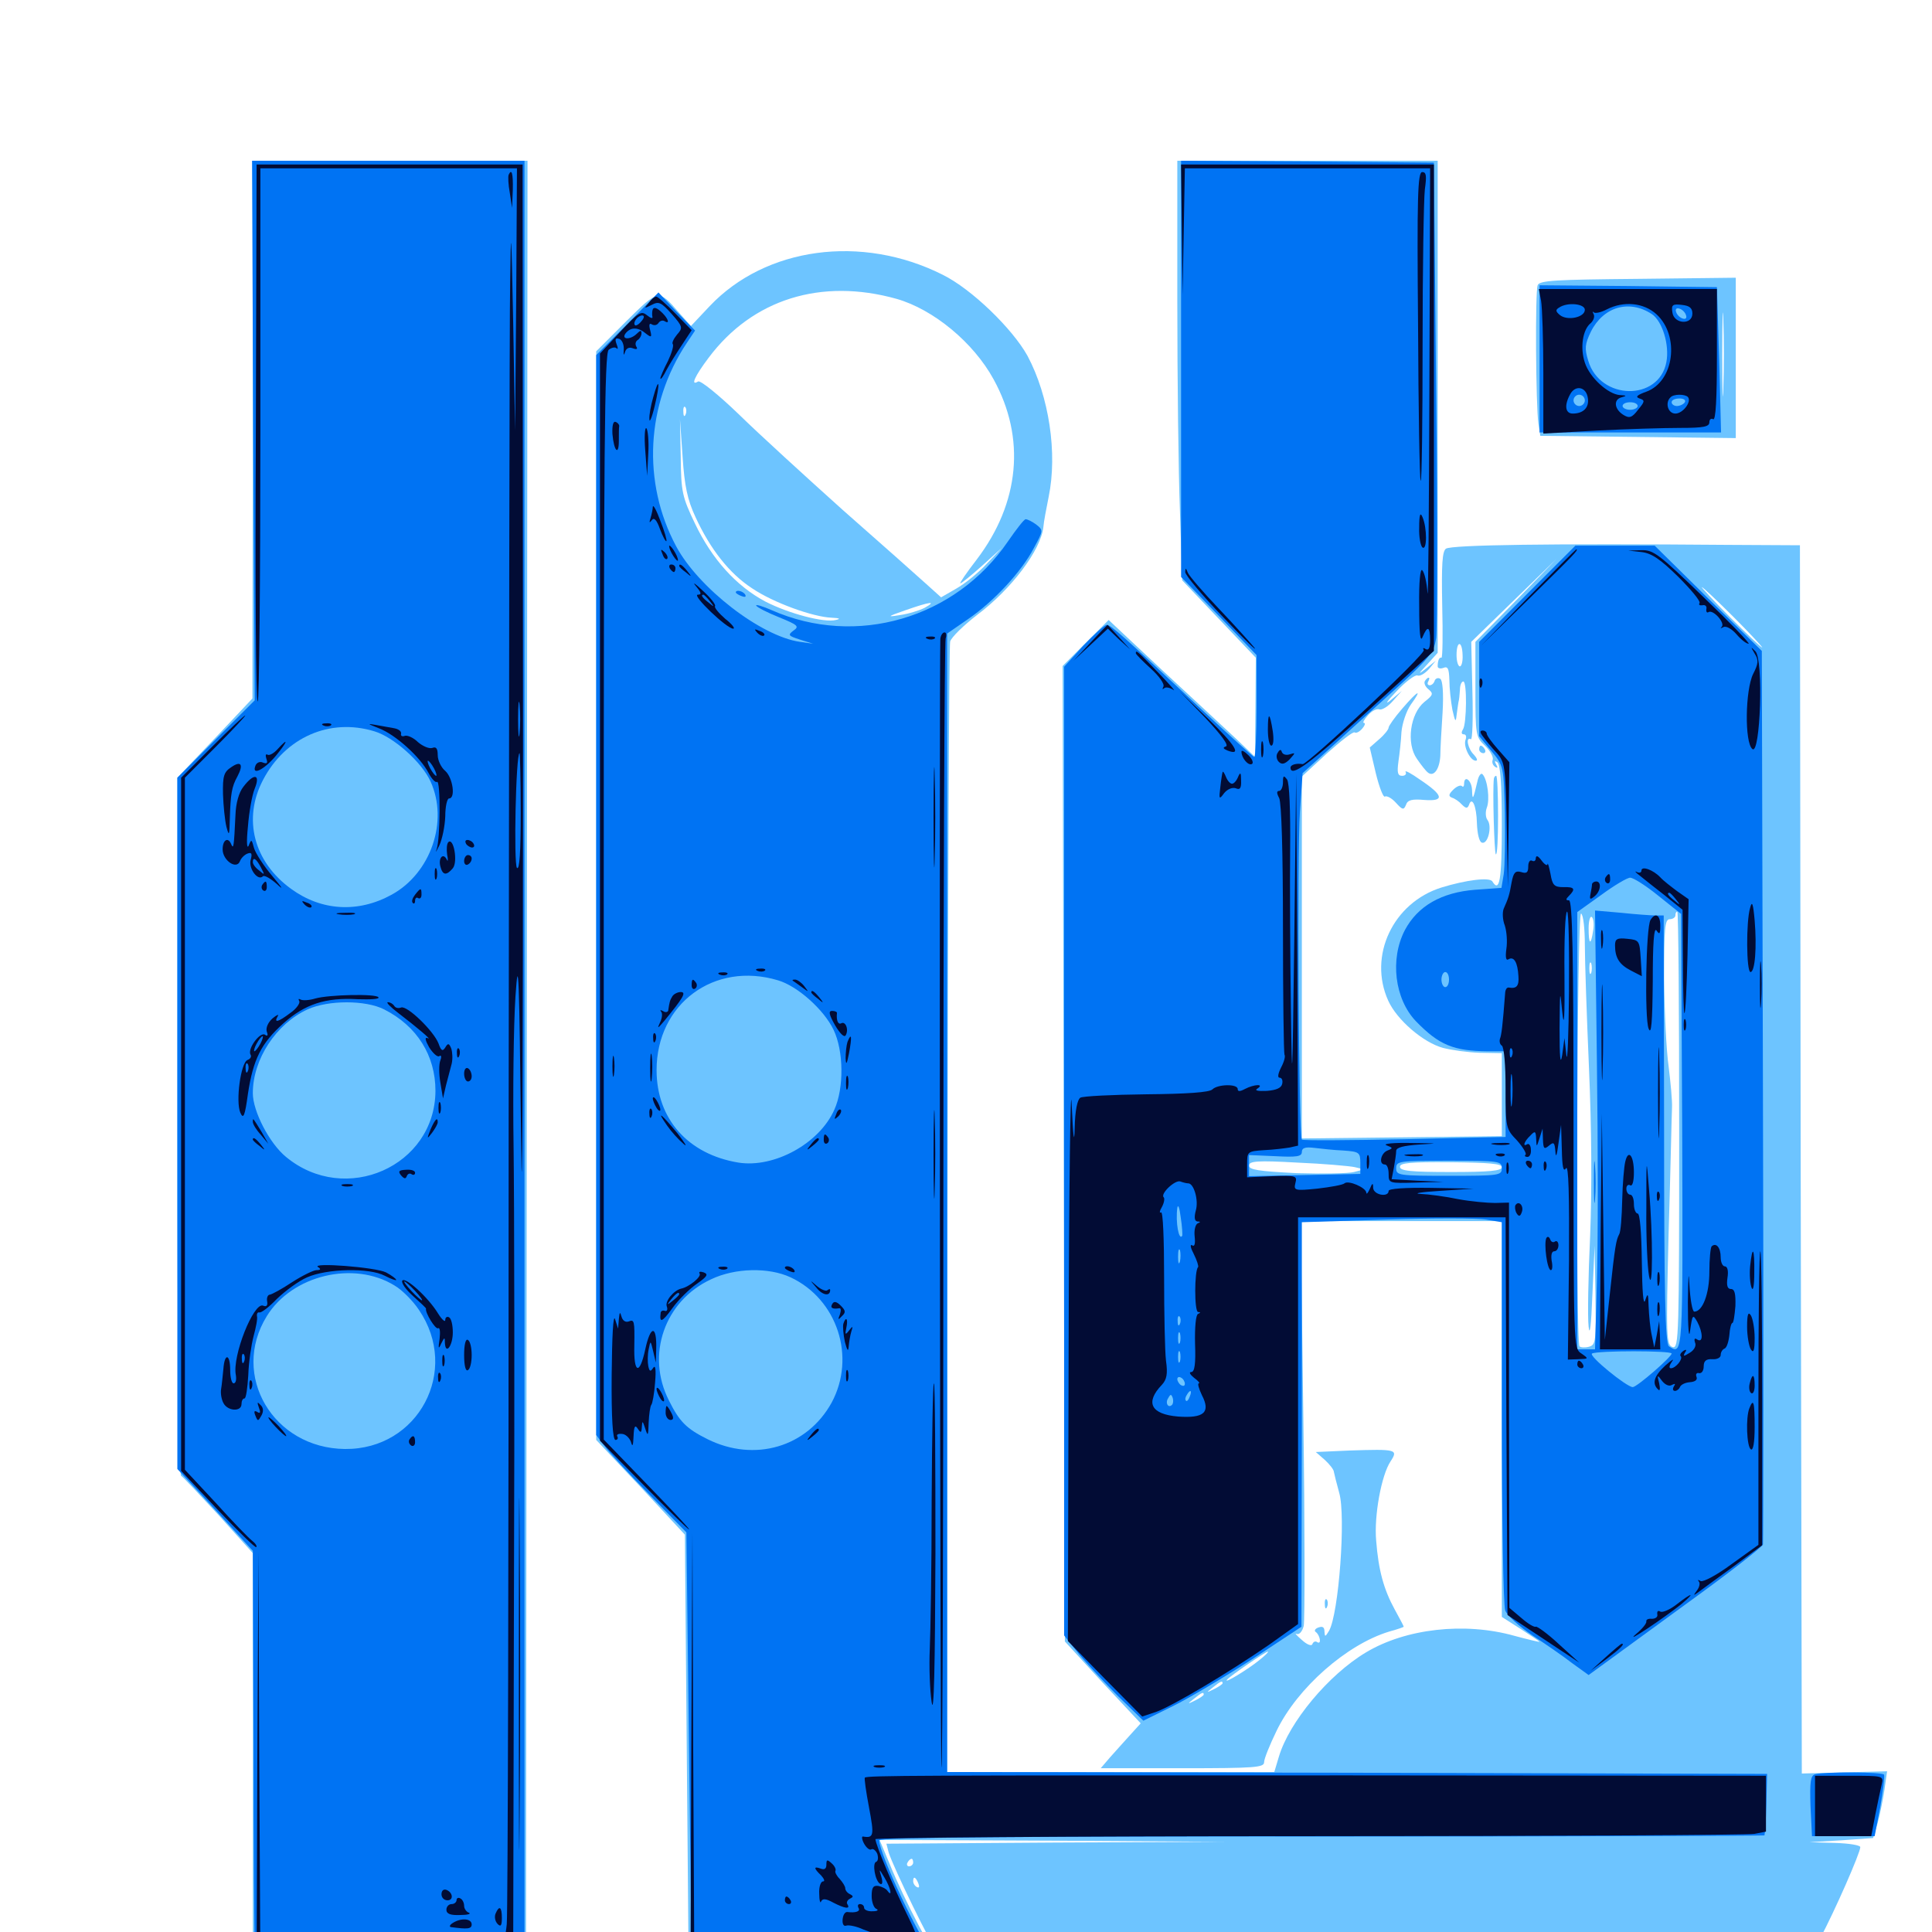 <svg xmlns="http://www.w3.org/2000/svg" viewBox="0 -1000 1000 1000">
	<path fill="#6dc4ff" d="M130.859 -777.734L130.664 -638.477L111.328 -617.969L91.797 -597.461V-417.383C91.797 -303.32 92.578 -236.914 93.75 -236.133C94.727 -235.547 103.516 -226.172 113.281 -215.625L130.859 -196.094V-88.672V18.75L201.562 18.359L272.266 17.773L272.656 -449.609L273.047 -916.797H201.953H130.859ZM609.375 -843.945C609.375 -803.711 609.961 -754.883 610.742 -735.156L611.914 -699.609L631.055 -679.492L650 -659.57L649.805 -633.789L649.609 -608.203L639.844 -617.578C634.375 -622.656 617.188 -638.672 601.758 -652.93L573.828 -679.102L561.914 -667.188L550 -655.273L550.586 -402.93L551.172 -150.391L570.703 -129.102L590.43 -108.008L584.766 -101.758C581.641 -98.242 576.953 -93.164 574.414 -90.234L569.727 -84.766H611.914C649.805 -84.766 654.297 -85.156 654.297 -87.891C654.297 -89.648 657.227 -96.875 660.742 -104.102C671.484 -126.367 697.07 -148.828 718.945 -155.469C723.242 -156.641 726.562 -157.812 726.562 -158.008C726.562 -158.398 724.414 -162.305 721.875 -166.992C716.211 -177.344 713.477 -187.305 712.305 -202.539C711.133 -215.43 715.039 -236.523 719.727 -243.555C723.828 -249.805 722.852 -250 698.633 -249.219L681.055 -248.438L685.742 -244.336C688.281 -241.992 690.43 -239.258 690.43 -238.086C690.625 -237.109 691.797 -232.227 693.164 -227.344C696.68 -215.43 692.969 -164.648 687.891 -155.859C685.938 -152.734 685.742 -152.539 685.547 -155.469C685.547 -157.812 684.57 -158.398 682.422 -157.617C680.664 -157.031 680.078 -155.859 681.055 -155.273C683.203 -153.711 684.18 -148.633 681.836 -150C680.859 -150.781 679.688 -150.195 679.297 -149.023C678.906 -147.852 676.562 -148.633 673.828 -151.172C671.094 -153.516 669.922 -154.883 671.094 -154.297C672.461 -153.711 674.023 -155.469 674.805 -158.398C675.391 -161.328 675.391 -209.766 674.609 -265.82L673.242 -367.969H725.391H777.344V-265.625V-163.086L787.109 -156.836C792.578 -153.32 796.875 -150.391 796.875 -150.195C796.875 -150 791.016 -151.367 783.789 -153.32C758.008 -160.547 727.539 -157.031 707.031 -144.727C687.695 -133.203 667.188 -108.594 661.914 -90.625L659.57 -82.812H574.805H490.234L490.43 -373.438C490.625 -533.203 491.211 -665.82 491.797 -667.969C492.578 -670.312 498.828 -676.367 505.664 -681.641C523.633 -695.117 538.672 -715.234 540.039 -727.148C540.234 -729.883 541.602 -736.914 542.773 -742.773C547.461 -765.43 542.969 -794.922 531.836 -815.82C524.023 -829.883 502.93 -850.391 487.891 -857.812C445.898 -878.906 396.289 -872.07 367.383 -841.602L357.617 -831.25L351.367 -838.281C340.82 -850.391 341.016 -850.391 324.023 -833.594L308.594 -818.164V-536.523V-254.688L331.641 -230.273L354.492 -205.664L355.469 -93.945L356.445 17.773L523.438 17.188C615.234 16.797 745.508 16.602 812.695 16.797H935.156L941.992 3.516C949.805 -11.133 962.891 -41.016 962.891 -43.945C962.891 -44.922 957.031 -45.898 949.805 -46.094L936.523 -46.484L953.125 -47.461L969.531 -48.633L971.875 -56.445C973.047 -60.742 974.609 -68.555 975.391 -73.633L976.758 -83.203L954.688 -82.617L932.617 -82.031L932.031 -400L931.641 -717.773L894.922 -717.969C801.953 -718.75 751.562 -717.969 748.438 -716.016C746.484 -714.648 746.094 -707.812 746.484 -686.719C746.875 -671.68 746.68 -659.375 746.094 -659.57C744.922 -659.961 744.141 -658.008 744.141 -655.078C744.141 -654.102 745.508 -653.711 747.07 -654.297C749.414 -655.273 750 -653.906 750.195 -648.047C750.195 -643.75 750.977 -636.914 751.758 -632.617C753.125 -626.562 753.516 -625.781 753.906 -629.688C754.297 -632.422 754.688 -635.547 754.883 -636.523C755.273 -637.695 755.469 -640.43 755.664 -642.969C755.664 -645.312 756.445 -647.266 757.422 -647.266C759.375 -647.266 759.18 -625.391 757.227 -622.461C756.25 -620.898 756.445 -619.922 757.617 -619.922C758.789 -619.922 759.18 -618.75 758.594 -617.188C757.227 -613.867 760.938 -606.25 763.867 -606.25C765.039 -606.25 764.453 -607.617 762.891 -609.375C759.766 -612.305 758.398 -618.945 761.328 -617.383C762.109 -616.797 762.5 -627.93 762.109 -641.992L761.523 -667.773L783.594 -689.258L805.664 -710.742L784.766 -689.258L763.672 -667.773V-643.164C763.672 -619.531 763.867 -618.555 768.555 -614.062C771.289 -611.523 773.047 -608.203 772.656 -606.836C772.07 -605.469 772.656 -603.906 773.828 -603.125C775.195 -602.148 775.391 -602.734 774.414 -604.297C773.438 -606.055 773.633 -606.445 775 -605.469C776.562 -604.492 777.344 -594.336 777.344 -572.852C777.344 -544.531 776.172 -537.695 772.461 -543.75C771.094 -546.094 758.789 -544.531 746.094 -540.625C721.094 -532.812 708.008 -505.273 718.555 -482.031C723.047 -472.07 736.719 -460.352 746.875 -457.617C751.367 -456.445 759.961 -455.273 766.016 -455.078L777.344 -454.883V-433.398V-411.914L725.586 -411.328L673.828 -410.742V-504.297V-598.047L686.719 -609.961C693.945 -616.406 700.391 -621.484 701.172 -620.898C701.953 -620.312 703.711 -621.289 705.078 -622.852C706.445 -624.414 706.836 -625.781 706.055 -625.781C705.078 -625.781 706.055 -627.539 708.008 -629.688C709.961 -632.031 712.695 -633.398 714.062 -632.812C715.234 -632.422 718.359 -634.18 720.898 -637.109L725.586 -642.383L719.727 -637.5C716.602 -634.961 717.773 -636.914 722.656 -641.992C727.344 -647.07 732.422 -650.781 733.594 -650.391C734.961 -649.805 737.5 -651.367 739.648 -653.711L743.164 -658.008L738.281 -654.102C733.789 -650.586 733.789 -650.781 738.867 -656.25L744.141 -662.109V-789.453V-916.797H676.758H609.375ZM464.062 -845.312C483.203 -839.844 503.906 -822.656 514.258 -803.711C531.055 -773.242 527.734 -739.648 505.664 -710.547C500.391 -703.711 496.484 -698.047 497.07 -698.047C497.656 -698.047 502.734 -702.148 508.398 -707.227L518.555 -716.406L510.742 -708.203C506.445 -703.516 499.414 -697.852 494.922 -695.312L487.109 -690.82L479.297 -697.852C475 -701.758 455.664 -718.945 436.328 -735.938C417.188 -753.125 392.773 -775.391 382.422 -785.547C372.07 -795.508 362.5 -803.32 361.328 -802.539C357.227 -800 359.57 -805.273 366.797 -814.844C389.453 -845.117 425 -856.25 464.062 -845.312ZM354.883 -785.547C354.297 -783.984 353.711 -784.57 353.711 -786.719C353.516 -788.867 354.102 -790.039 354.688 -789.258C355.273 -788.672 355.469 -786.914 354.883 -785.547ZM359.961 -732.422C367.578 -715.82 377.539 -703.125 389.258 -695.508C400.195 -688.086 420.703 -680.664 430.469 -680.273C434.57 -680.078 435.352 -679.688 432.617 -679.102C426.562 -677.539 408.203 -682.422 396.094 -688.672C381.055 -696.68 368.555 -710.547 359.766 -728.906C353.125 -742.773 352.539 -745.312 352.344 -763.477L351.953 -783.008L353.32 -763.477C354.297 -748.438 355.859 -741.211 359.961 -732.422ZM897.461 -680.469C906.055 -671.875 912.5 -664.844 912.109 -664.844C911.523 -664.844 904.102 -671.875 895.508 -680.469C886.914 -689.062 880.469 -696.094 880.859 -696.094C881.445 -696.094 888.867 -689.062 897.461 -680.469ZM478.516 -685.352C475.781 -683.984 470.117 -682.227 465.82 -681.641C458.789 -680.469 459.18 -680.859 468.75 -684.18C481.641 -688.672 485.156 -689.062 478.516 -685.352ZM453.711 -679.102C454.883 -679.688 453.906 -680.078 451.172 -680.078C448.438 -680.078 447.461 -679.688 448.828 -679.102C450 -678.711 452.344 -678.711 453.711 -679.102ZM757.031 -660.938C757.227 -657.617 756.445 -655.078 755.664 -655.078C754.688 -655.078 753.906 -657.812 753.906 -660.938C753.906 -668.555 756.836 -668.555 757.031 -660.938ZM820.312 -510.938C820.312 -502.734 821.289 -474.023 822.461 -447.07C823.828 -415.234 824.023 -384.961 823.047 -360.156C822.07 -339.258 821.68 -318.164 822.266 -313.281C822.852 -307.812 823.633 -314.258 824.219 -329.883L825.391 -355.273L825.781 -329.688C826.172 -305.664 825.977 -303.906 822.461 -302.93C820.312 -302.344 818.164 -302.539 817.578 -303.125C815.43 -305.078 816.211 -528.516 818.359 -527.148C819.531 -526.562 820.312 -519.141 820.312 -510.938ZM869.141 -415.039C869.141 -308.203 868.945 -301.953 865.82 -302.734C862.5 -303.711 862.305 -307.422 863.672 -361.719C864.648 -393.555 865.234 -422.852 865.43 -426.562C865.625 -430.273 864.648 -440.039 863.672 -448.047C862.5 -456.055 861.523 -476.562 861.328 -493.555C861.328 -519.531 861.719 -524.219 864.258 -524.219C865.82 -524.219 867.188 -525.195 867.188 -526.172C867.188 -527.344 867.578 -528.125 868.164 -528.125C868.75 -528.125 869.141 -477.148 869.141 -415.039ZM824.609 -518.359C823.438 -510.352 822.266 -510.938 822.266 -519.531C822.266 -523.242 823.047 -525.977 823.828 -525.391C824.805 -524.805 825.195 -521.68 824.609 -518.359ZM823.633 -496.484C823.047 -495.117 822.656 -496.094 822.656 -498.828C822.656 -501.562 823.047 -502.539 823.633 -501.367C824.023 -500 824.023 -497.656 823.633 -496.484ZM701.172 -395.898L706.055 -394.727L700.781 -393.359C697.852 -392.578 684.57 -392.383 671.094 -392.773C651.562 -393.75 646.484 -394.531 646.484 -396.68C646.484 -399.023 650.586 -399.414 671.484 -398.242C685.156 -397.656 698.438 -396.484 701.172 -395.898ZM777.344 -395.898C777.344 -393.945 770.703 -393.359 750.977 -393.359C730.078 -393.359 724.609 -393.945 724.609 -396.094C724.609 -398.047 729.883 -398.633 750.977 -398.438C770.703 -398.242 777.344 -397.656 777.344 -395.898ZM668.75 -149.023C669.531 -150 669.141 -151.367 668.164 -151.953C667.188 -152.734 665.82 -152.344 665.234 -151.367C664.453 -150.391 664.844 -149.023 665.82 -148.438C666.797 -147.656 668.164 -148.047 668.75 -149.023ZM651.953 -140.82C646.289 -136.133 632.812 -127.93 635.156 -130.664C637.109 -132.812 655.078 -145.117 656.25 -145.117C656.836 -145.117 654.883 -143.164 651.953 -140.82ZM632.812 -128.711C632.812 -128.32 630.859 -126.953 628.516 -125.781C624.219 -123.633 624.219 -123.828 627.734 -126.562C631.836 -129.883 632.812 -130.273 632.812 -128.711ZM623.047 -122.852C623.047 -122.461 621.094 -121.094 618.75 -119.922C614.453 -117.773 614.453 -117.969 617.969 -120.703C622.07 -124.023 623.047 -124.414 623.047 -122.852ZM546.289 -46.289L458.789 -45.703L459.961 -41.211C462.305 -33.594 482.422 7.812 485.742 11.328C487.5 13.281 487.891 14.844 486.719 14.844C484.57 14.844 467.969 -16.602 460.352 -35.547L455.273 -47.656L544.531 -47.266L633.789 -46.68ZM862.891 -46.289C887.305 -46.484 866.797 -46.68 817.383 -46.68C767.969 -46.68 748.047 -46.484 773.047 -46.289C798.047 -45.898 838.477 -45.898 862.891 -46.289ZM475.586 -41.797C478.516 -43.164 477.539 -43.555 471.289 -43.555C466.602 -43.75 462.891 -42.969 462.891 -41.797C462.891 -39.453 470.117 -39.453 475.586 -41.797ZM741.797 -42.383C743.555 -42.969 741.992 -43.359 738.281 -43.359C734.57 -43.359 733.008 -42.969 734.961 -42.383C736.719 -41.992 739.844 -41.992 741.797 -42.383ZM472.656 -35.938C472.656 -34.961 471.68 -33.984 470.508 -33.984C469.531 -33.984 469.141 -34.961 469.727 -35.938C470.312 -37.109 471.289 -37.891 471.875 -37.891C472.266 -37.891 472.656 -37.109 472.656 -35.938ZM475.391 -25C475.977 -23.438 475.781 -22.656 474.609 -23.242C473.438 -23.828 472.656 -25.195 472.656 -26.367C472.656 -29.102 474.023 -28.516 475.391 -25ZM629.492 14.258C631.836 13.867 629.492 13.477 624.023 13.477C618.75 13.477 616.602 13.867 619.727 14.258C622.656 14.648 626.953 14.648 629.492 14.258ZM845.312 14.258C847.07 13.672 845.117 13.281 840.82 13.477C836.523 13.477 834.961 13.867 837.5 14.258C839.844 14.648 843.359 14.648 845.312 14.258ZM876.562 14.258C879.492 13.867 876.953 13.477 871.094 13.477C865.234 13.477 862.695 13.867 865.82 14.258C868.75 14.648 873.438 14.648 876.562 14.258ZM913.477 14.062C914.258 13.477 913.086 12.891 910.938 13.086C908.789 13.086 908.203 13.672 909.766 14.258C911.133 14.844 912.891 14.648 913.477 14.062ZM795.898 -852.344C794.531 -849.219 794.922 -790.039 796.289 -780.664L797.266 -774.414L847.852 -773.828L898.438 -773.242V-814.648V-856.25L847.656 -855.664C805.469 -855.273 796.68 -854.883 795.898 -852.344ZM891.992 -799.219C891.797 -789.258 891.406 -796.875 891.406 -816.211C891.406 -835.547 891.797 -843.75 891.992 -834.375C892.383 -825 892.383 -809.18 891.992 -799.219ZM737.5 -647.461C736.914 -646.484 737.695 -644.531 739.453 -643.164C741.992 -641.016 741.797 -640.234 737.305 -636.719C729.883 -630.664 727.734 -615.234 733.398 -607.227C735.547 -604.102 738.086 -600.781 739.258 -600C742.188 -597.852 745.117 -601.953 745.508 -608.789C745.508 -612.305 746.094 -622.266 746.68 -631.25C747.266 -641.406 746.68 -647.852 745.508 -648.633C744.336 -649.414 742.969 -648.828 742.578 -647.656C742.188 -646.289 741.016 -645.312 740.039 -645.312C738.867 -645.312 738.672 -646.289 739.258 -647.266C739.844 -648.438 740.039 -649.219 739.453 -649.219C738.867 -649.219 738.086 -648.438 737.5 -647.461ZM725.781 -633.203C721.875 -628.711 718.75 -624.219 718.75 -623.438C718.75 -622.461 716.602 -619.727 713.867 -617.383L708.984 -613.086L712.109 -599.805C713.867 -592.578 716.016 -587.109 716.797 -587.695C717.773 -588.281 720.312 -586.914 722.461 -584.57C725.977 -580.664 726.562 -580.664 727.734 -583.398C728.516 -585.938 730.859 -586.523 737.305 -585.938C747.852 -585.156 747.266 -588.281 734.961 -596.484C730.273 -599.805 726.953 -601.562 727.539 -600.391C728.125 -599.414 727.344 -598.438 725.781 -598.438C723.438 -598.438 723.047 -600 723.828 -605.859C724.414 -609.766 725.195 -616.797 725.391 -621.094C725.781 -625.586 727.93 -632.031 730.273 -635.352C736.523 -643.945 733.984 -642.773 725.781 -633.203ZM765.625 -612.109C765.625 -611.133 766.602 -610.156 767.773 -610.156C768.75 -610.156 769.141 -611.133 768.555 -612.109C767.969 -613.281 766.992 -614.062 766.406 -614.062C766.016 -614.062 765.625 -613.281 765.625 -612.109ZM764.648 -595.312C762.5 -586.133 762.109 -585.352 761.914 -591.211C761.719 -596.094 757.812 -599.219 757.812 -594.141C757.812 -592.969 757.227 -592.383 756.641 -593.164C755.859 -593.75 753.906 -592.969 752.148 -591.211C749.805 -588.867 749.609 -587.891 751.562 -587.109C752.93 -586.719 755.273 -585.156 756.641 -583.594C758.789 -581.445 759.57 -581.445 760.352 -583.398C761.914 -588.086 764.258 -582.812 764.453 -573.828C764.648 -568.555 765.625 -564.258 766.992 -563.867C770.117 -562.695 772.461 -572.266 769.922 -575.586C768.945 -576.758 768.75 -579.688 769.531 -581.836C771.289 -586.133 769.922 -596.484 767.383 -599.219C766.602 -600.195 765.234 -598.438 764.648 -595.312ZM773.242 -597.07C772.461 -591.602 773.438 -558.789 774.219 -557.812C775 -557.227 775.391 -566.211 775.391 -577.539C775.391 -589.062 775 -598.438 774.414 -598.438C773.828 -598.438 773.438 -597.852 773.242 -597.07ZM685.742 -169.531C685.742 -167.383 686.328 -166.797 686.914 -168.359C687.5 -169.727 687.305 -171.484 686.719 -172.07C686.133 -172.852 685.547 -171.68 685.742 -169.531Z"/>
	<path fill="#0073f3" d="M131.055 -777.148L131.836 -637.5L111.914 -617.578L91.797 -597.461V-418.555V-239.648L111.328 -218.555L130.859 -197.266L131.25 -97.656C131.25 -42.773 131.641 2.93 131.836 4.102C132.227 5.078 132.422 8.398 132.617 11.328L132.812 16.797H202.148H271.484V-450V-916.797H200.977H130.469ZM193.75 -621.484C203.711 -618.555 218.359 -605.469 222.852 -595.508C232.227 -575 223.047 -548.047 202.734 -536.914C185.352 -527.344 166.406 -528.516 150.781 -539.844C131.25 -553.906 125.586 -576.172 136.133 -596.289C147.656 -618.359 170.703 -628.516 193.75 -621.484ZM198.828 -477.539C215.82 -468.945 225.391 -453.711 225.391 -435.352C225.195 -396.289 178.711 -375.781 148.047 -401.172C139.453 -408.203 130.859 -424.805 130.859 -434.18C130.859 -451.758 142.969 -470.117 159.18 -477.539C169.922 -482.422 189.258 -482.422 198.828 -477.539ZM204.297 -334.57C208.008 -332.422 213.672 -326.758 216.797 -322.07C238.281 -290.625 216.602 -249.609 178.516 -250C141.406 -250.391 119.141 -288.086 138.086 -318.75C151.172 -340.039 183.203 -347.656 204.297 -334.57ZM611.328 -809.18V-701.367L630.859 -681.25L650.391 -660.938V-634.57C650.391 -620.117 649.805 -608.203 649.219 -608.203C648.633 -608.203 636.133 -619.531 621.484 -633.203C581.055 -671.094 575 -676.562 572.852 -676.562C571.68 -676.562 566.406 -671.68 560.742 -665.82L550.781 -654.883V-404.297V-153.516L558.398 -143.945C562.5 -138.867 571.875 -128.906 578.906 -121.875L591.797 -109.375L606.836 -116.797C615.234 -120.898 633.594 -131.836 647.852 -141.016L673.633 -158.008L673.828 -262.695V-367.383L717.383 -368.75C741.211 -369.531 764.648 -369.531 769.141 -368.75L777.344 -367.383V-269.141C777.344 -215.234 778.125 -168.945 779.102 -166.406C780.078 -163.867 786.523 -158.008 793.164 -153.516C800 -149.023 809.375 -142.578 813.867 -139.062L822.266 -133.008L828.711 -137.695C832.227 -140.234 852.344 -154.883 873.438 -170.312C894.531 -185.547 912.109 -199.219 912.5 -200.586C912.695 -201.758 912.891 -306.445 912.5 -433.008L911.914 -663.086L884.18 -690.234L856.445 -717.578H835.938H815.43L790.43 -692.578L765.625 -667.773V-643.359V-618.945L772.07 -611.133C778.32 -603.516 778.32 -603.32 778.906 -578.906C779.102 -565.43 778.906 -551.367 778.32 -547.461L777.148 -540.43L763.477 -539.453C746.094 -538.086 733.789 -531.055 727.148 -518.555C719.336 -503.516 721.875 -483.008 732.812 -471.484C744.922 -458.984 752.344 -456.055 770.117 -455.859H779.297V-433.789V-411.523L727.148 -410.352C698.438 -409.766 674.414 -409.57 673.828 -410.156C672.266 -411.914 671.289 -558.203 672.852 -580.078L674.219 -599.805L708.008 -630.469C740.43 -659.57 741.992 -661.328 743.359 -669.727C743.945 -674.414 744.141 -731.836 743.359 -797.07L742.188 -915.82L676.758 -916.406L611.328 -916.797ZM858.398 -536.328L870.117 -526.953L870.703 -414.258C871.094 -297.852 871.094 -298.438 863.867 -303.125C861.914 -304.297 861.328 -330.078 861.328 -415.43L861.133 -526.172H856.836C854.492 -526.172 846.484 -526.758 839.062 -527.539L825.586 -528.711L826.562 -449.805C827.148 -406.445 827.148 -355.273 826.562 -336.328L825.586 -301.562H821.094H816.406V-414.648V-527.93L828.711 -536.719C835.352 -541.602 842.188 -545.703 843.75 -545.703C845.508 -545.703 852.148 -541.406 858.398 -536.328ZM750 -492.969C750 -490.82 749.219 -489.062 748.047 -489.062C747.07 -489.062 746.094 -490.82 746.094 -492.969C746.094 -495.117 747.07 -496.875 748.047 -496.875C749.219 -496.875 750 -495.117 750 -492.969ZM695.312 -404.492C703.516 -403.906 704.102 -403.516 704.102 -398.047V-392.383L675.391 -391.797L646.484 -391.211V-396.68V-402.148L660.156 -401.562C671.094 -400.977 673.828 -401.367 673.828 -403.711C673.828 -405.859 675.586 -406.445 680.273 -405.859C683.594 -405.469 690.43 -404.688 695.312 -404.492ZM777.344 -395.312C777.344 -391.602 775.977 -391.406 750 -391.406C724.023 -391.406 722.656 -391.602 722.656 -395.312C722.656 -399.023 724.023 -399.219 750 -399.219C775.977 -399.219 777.344 -399.023 777.344 -395.312ZM611.914 -360.352C610.156 -357.617 608.398 -367.383 609.375 -374.805C609.766 -376.953 610.547 -374.805 611.133 -369.922C611.914 -365.039 612.109 -360.742 611.914 -360.352ZM610.742 -347.07C610.156 -345.117 609.766 -346.289 609.766 -349.414C609.766 -352.734 610.156 -354.102 610.742 -352.93C611.133 -351.562 611.133 -348.828 610.742 -347.07ZM610.742 -314.844C610.156 -313.281 609.57 -313.867 609.57 -316.016C609.375 -318.164 609.961 -319.336 610.547 -318.555C611.133 -317.969 611.328 -316.211 610.742 -314.844ZM610.742 -305.078C610.156 -303.711 609.766 -304.688 609.766 -307.422C609.766 -310.156 610.156 -311.133 610.742 -309.961C611.133 -308.594 611.133 -306.25 610.742 -305.078ZM610.742 -295.312C610.156 -293.945 609.766 -294.922 609.766 -297.656C609.766 -300.391 610.156 -301.367 610.742 -300.195C611.133 -298.828 611.133 -296.484 610.742 -295.312ZM865.234 -299.414C865.234 -297.656 847.266 -282.031 845.117 -282.031C841.992 -282.031 822.07 -298.242 824.023 -299.414C826.758 -300.977 865.234 -300.977 865.234 -299.414ZM613.281 -283.789C613.281 -282.617 612.5 -282.422 611.328 -283.008C610.352 -283.594 609.375 -285.156 609.375 -286.133C609.375 -287.305 610.352 -287.5 611.328 -286.914C612.5 -286.328 613.281 -284.766 613.281 -283.789ZM615.82 -277.148C615.234 -275.391 614.258 -274.414 613.867 -275C613.281 -275.586 613.477 -276.758 614.258 -277.93C616.016 -281.055 617.188 -280.469 615.82 -277.148ZM606.641 -272.852C604.688 -270.898 602.93 -273.828 604.688 -276.367C605.859 -278.516 606.25 -278.516 607.031 -276.367C607.422 -275 607.227 -273.438 606.641 -272.852ZM825 -388.477C825 -378.906 825.195 -374.609 825.586 -379.102C825.977 -383.594 825.977 -391.602 825.586 -396.68C825.195 -401.758 825 -398.242 825 -388.477ZM796.875 -814.258V-776.172H843.945H890.82L889.844 -813.867L888.672 -851.367L842.773 -851.953L796.875 -852.344ZM854.883 -837.5C860.352 -833.984 864.258 -821.484 862.5 -812.5C858.594 -792.188 828.125 -792.773 822.07 -813.281C820.117 -819.531 820.312 -821.875 823.438 -828.32C829.883 -841.211 843.164 -845.117 854.883 -837.5ZM872.656 -836.914C873.242 -835.352 872.461 -834.57 870.898 -835.156C869.531 -835.547 867.969 -837.109 867.578 -838.477C866.992 -840.039 867.773 -840.82 869.336 -840.234C870.703 -839.844 872.266 -838.281 872.656 -836.914ZM820.312 -792.773C820.312 -791.211 818.945 -789.844 817.383 -789.844C815.82 -789.844 814.453 -791.211 814.453 -792.773C814.453 -794.336 815.82 -795.703 817.383 -795.703C818.945 -795.703 820.312 -794.336 820.312 -792.773ZM872.07 -791.797C871.484 -790.82 869.531 -789.844 867.969 -789.844C866.406 -789.844 865.234 -790.82 865.234 -791.797C865.234 -792.969 866.992 -793.75 869.336 -793.75C871.484 -793.75 872.656 -792.969 872.07 -791.797ZM847.656 -789.844C847.656 -788.867 845.898 -787.891 843.75 -787.891C841.602 -787.891 839.844 -788.867 839.844 -789.844C839.844 -791.016 841.602 -791.797 843.75 -791.797C845.898 -791.797 847.656 -791.016 847.656 -789.844ZM324.805 -832.422L308.594 -816.211V-536.719V-257.227L312.891 -251.562C315.039 -248.438 325.586 -237.109 336.133 -226.367L355.273 -206.836L356.641 -95.117L358.008 16.797H422.461C483.594 16.797 486.719 16.602 483.984 13.281C476.562 4.883 455.078 -40.43 455.078 -47.461C455.078 -48.828 523.438 -49.609 683.789 -49.414C809.57 -49.414 912.891 -49.805 913.281 -50C913.477 -50.391 914.062 -57.617 914.258 -66.211L914.648 -81.836L702.539 -82.422L490.234 -82.812V-377.344V-672.07L500.977 -679.492C514.453 -688.672 528.906 -704.297 535.156 -716.406C540.039 -725.391 540.039 -725.586 536.328 -728.516C534.18 -730.078 531.836 -731.25 530.859 -731.25C530.078 -731.25 525.977 -725.977 521.68 -719.727C494.531 -679.883 443.164 -664.844 399.414 -684.18C394.531 -686.328 391.016 -687.305 391.406 -686.523C391.992 -685.547 397.461 -682.812 403.32 -680.469C412.891 -676.562 413.867 -675.781 410.742 -673.633C407.617 -671.289 408.008 -670.898 414.062 -668.945L420.898 -666.797L414.062 -667.773C393.75 -670.703 361.523 -695.703 350 -717.188C332.227 -750.391 334.375 -790.82 355.469 -822.461L359.766 -828.906L350.195 -838.672L340.82 -848.633ZM430.273 -665.43C431.445 -666.016 430.078 -666.406 426.758 -666.406C423.633 -666.406 422.461 -666.016 424.414 -665.43C426.172 -665.039 428.906 -665.039 430.273 -665.43ZM452.734 -665.43C454.492 -666.016 452.93 -666.406 449.219 -666.406C445.508 -666.406 443.945 -666.016 445.898 -665.43C447.656 -665.039 450.781 -665.039 452.734 -665.43ZM402.734 -492.578C412.695 -489.648 426.367 -477.539 431.445 -466.992C436.719 -456.055 436.914 -436.719 431.836 -425.586C424.023 -408.008 400.586 -395.312 382.227 -398.242C356.055 -402.539 339.844 -420.898 339.844 -446.094C339.844 -480.469 369.727 -502.539 402.734 -492.578ZM409.18 -338.867C433.398 -327.539 443.164 -297.656 430.469 -274.023C417.773 -250.977 390.625 -242.969 366.211 -255.078C355.273 -260.547 351.758 -264.062 346.289 -275C334.18 -298.633 343.945 -326.758 368.164 -337.891C380.469 -343.75 397.852 -344.141 409.18 -338.867ZM380.859 -693.359C380.859 -694.922 384.57 -694.141 385.742 -692.188C386.328 -691.016 385.547 -690.82 383.984 -691.406C382.227 -691.992 380.859 -692.969 380.859 -693.359ZM939.453 -81.641C937.109 -80.859 936.719 -77.734 937.109 -65.234L937.891 -49.609H954.102H970.312L973.242 -64.844C974.609 -73.047 975.586 -80.469 975.195 -81.445C974.414 -82.812 944.727 -83.008 939.453 -81.641Z"/>
	<path fill="#020c35" d="M132.422 -775.391C132.031 -698.633 132.422 -636.328 133.398 -636.914C134.18 -637.305 134.766 -699.609 134.766 -775.391V-912.891H201.172H267.578L267.188 -845.117L266.602 -777.148L265.625 -832.812C264.648 -882.227 264.453 -884.766 264.062 -854.297C263.672 -835.547 263.477 -639.062 263.281 -417.773C263.281 -196.484 262.891 -10.352 262.305 -4.102C261.719 1.953 260.547 6.641 259.766 6.055C258.789 5.469 257.617 5.664 257.031 6.641C256.641 7.422 236.133 8.398 211.523 8.789C187.109 8.984 166.602 9.57 166.211 10.156C165.82 10.547 182.422 10.938 203.32 11.133C224.219 11.133 246.68 11.328 253.32 11.523L265.625 11.914L266.016 -172.656C266.406 -274.219 266.211 -379.688 265.82 -407.031C265.43 -434.57 265.82 -469.141 266.797 -484.18C268.359 -507.422 268.75 -495.898 269.727 -409.961C270.312 -354.102 270.703 -444.922 270.703 -611.523L270.508 -914.844H201.758H132.812ZM268.945 -620.508C268.555 -616.406 268.164 -619.727 268.164 -627.734C268.164 -635.742 268.555 -639.062 268.945 -635.156C269.336 -631.055 269.336 -624.414 268.945 -620.508ZM269.531 -579.492C269.531 -559.375 268.945 -549.414 267.578 -550.781C265.82 -552.539 266.992 -610.156 268.945 -610.156C269.141 -610.156 269.531 -596.289 269.531 -579.492ZM611.719 -881.25L612.109 -847.461L612.695 -880.273L613.281 -912.891H676.758H740.234L739.844 -798.242C739.648 -734.961 739.258 -687.891 738.867 -693.164C738.477 -698.633 737.305 -703.711 736.133 -704.883C735.156 -705.859 734.375 -699.023 734.57 -686.328C734.57 -672.07 735.156 -667.188 736.328 -670.312C738.867 -676.367 740.234 -675.781 740.234 -668.555C740.234 -664.648 739.453 -663.086 737.891 -664.062C736.719 -664.844 736.328 -664.648 736.914 -663.477C738.086 -661.523 676.953 -604.297 674.219 -604.492C670.898 -605.078 667.969 -604.102 667.969 -602.734C667.969 -597.266 677.734 -604.492 708.008 -632.031L742.188 -663.086V-788.867V-914.844H676.758H611.328ZM263.281 -909.57C262.891 -908.594 263.086 -904.492 263.867 -900.195L265.039 -892.383L265.43 -901.758C265.625 -910.352 264.844 -912.891 263.281 -909.57ZM733.984 -831.445C734.18 -787.891 734.766 -751.562 735.352 -751.172C735.938 -750.586 736.328 -782.227 736.328 -821.484C736.328 -860.742 736.914 -896.875 737.5 -901.953C738.477 -908.984 738.281 -910.938 736.133 -910.938C733.789 -910.938 733.398 -898.242 733.984 -831.445ZM797.656 -844.336C798.242 -841.016 798.828 -824.023 798.828 -806.836V-775.586L826.758 -777.148C841.992 -777.93 861.328 -778.516 869.727 -778.516C881.641 -778.516 884.766 -779.102 884.766 -781.445C884.766 -783.008 885.742 -783.594 886.719 -783.008C888.086 -782.227 888.672 -793.75 888.672 -816.016V-850.391H842.578H796.484ZM820.898 -847.07C823.242 -847.461 821.289 -847.852 816.406 -847.852C811.523 -847.852 809.57 -847.461 812.109 -847.07C814.453 -846.68 818.359 -846.68 820.898 -847.07ZM877.539 -847.07C879.883 -847.461 877.93 -847.852 873.047 -847.852C868.164 -847.852 866.211 -847.461 868.75 -847.07C871.094 -846.68 875 -846.68 877.539 -847.07ZM820.312 -839.648C820.312 -835.742 811.328 -833.789 807.422 -836.914C805.078 -838.867 805.078 -839.648 807.031 -840.82C811.328 -843.75 820.312 -842.773 820.312 -839.648ZM857.422 -837.305C869.531 -826.172 866.602 -802.539 852.148 -797.266C847.266 -795.508 846.289 -794.531 848.633 -793.75C851.562 -792.773 851.367 -792.188 847.852 -787.891C844.727 -783.789 843.359 -783.398 840.43 -785.156C835.547 -788.086 834.961 -793.164 839.258 -794.336C842.188 -795.117 841.992 -795.312 838.477 -795.508C832.422 -795.898 822.852 -804.492 820.312 -812.305C817.773 -819.922 819.141 -829.492 823.438 -832.812C824.805 -834.18 825.586 -836.133 824.805 -837.5C824.219 -838.672 824.219 -839.062 825 -838.281C825.781 -837.695 828.711 -838.281 831.641 -839.844C840.43 -844.336 850.781 -843.359 857.422 -837.305ZM875.977 -837.695C875.977 -831.641 866.406 -832.227 865.625 -838.281C865.039 -842.188 865.625 -842.773 870.508 -842.188C874.414 -841.797 875.977 -840.625 875.977 -837.695ZM821.875 -793.945C822.656 -789.062 819.531 -785.938 814.062 -785.938C810.156 -785.938 809.57 -790.234 812.695 -795.898C815.43 -800.977 821.094 -799.805 821.875 -793.945ZM873.633 -794.531C875.781 -792.188 871.094 -785.938 867.188 -785.938C863.281 -785.938 861.719 -791.602 864.648 -794.336C866.211 -796.094 872.07 -796.094 873.633 -794.531ZM335.742 -843.164C333.203 -840.234 333.398 -840.234 337.305 -842.188C341.016 -844.141 342.188 -843.555 347.656 -837.5C353.516 -830.859 353.516 -830.273 350.391 -826.758C348.633 -824.609 347.656 -822.461 348.242 -821.875C348.828 -821.094 347.656 -817.188 345.703 -813.086C343.555 -808.984 341.797 -804.883 341.797 -804.102C341.992 -803.32 343.359 -805.273 344.922 -808.398C346.68 -811.719 350.391 -817.578 353.125 -821.68L358.008 -829.102L349.609 -837.695C344.922 -842.578 340.43 -846.484 339.648 -846.484C338.867 -846.484 337.109 -845.117 335.742 -843.164ZM337.695 -839.258C337.5 -838.281 337.5 -836.914 337.695 -835.938C337.891 -834.961 336.719 -835.352 334.766 -836.914C331.836 -839.258 330.469 -838.281 321.094 -828.32L310.547 -816.992V-535.742V-254.297L333.398 -231.055C345.898 -218.359 356.445 -208.008 356.641 -208.398C357.031 -208.594 347.07 -219.141 334.766 -231.836L312.5 -254.883V-535.742C312.5 -768.359 312.891 -816.992 315.039 -818.945C316.602 -820.117 318.359 -820.508 319.141 -819.727C319.922 -818.945 319.922 -819.922 319.141 -821.875C318.164 -824.609 318.555 -825.195 320.508 -824.609C322.07 -824.023 323.047 -821.484 322.852 -818.945C322.656 -816.406 322.852 -815.625 323.438 -817.578C324.023 -819.727 325.586 -820.508 327.539 -819.727C329.492 -818.945 330.273 -819.336 329.297 -820.703C328.711 -821.875 328.906 -823.242 330.078 -824.023C331.055 -824.609 332.031 -826.172 332.031 -827.539C332.031 -829.102 331.445 -829.102 329.688 -827.344C326.172 -823.828 321.094 -824.219 324.023 -827.734C326.758 -830.859 330.469 -830.664 334.57 -827.148C337.109 -825.195 337.5 -825.391 336.523 -829.102C335.742 -832.031 336.133 -833.008 337.5 -832.031C338.672 -831.445 340.039 -831.641 340.82 -832.812C341.602 -833.984 342.969 -834.375 343.945 -833.789C346.68 -832.031 346.094 -834.766 342.969 -837.891C339.844 -841.016 338.086 -841.406 337.695 -839.258ZM332.031 -833.789C330.664 -832.031 329.102 -831.25 328.711 -831.641C327.344 -833.008 330.078 -836.719 332.422 -836.719C333.594 -836.719 333.594 -835.547 332.031 -833.789ZM338.086 -794.336C336.914 -790.234 335.938 -785.156 336.133 -783.008C336.133 -780.859 337.5 -783.984 338.867 -789.844C341.797 -802.148 341.211 -805.664 338.086 -794.336ZM316.992 -775.391C317.773 -766.406 320.312 -763.867 320.312 -771.875C320.312 -775.391 320.312 -778.711 320.508 -779.492C320.508 -780.273 319.727 -781.25 318.555 -781.641C317.383 -782.031 316.797 -779.688 316.992 -775.391ZM333.984 -766.797L334.961 -753.711L335.547 -765.234C335.938 -771.484 335.352 -777.539 334.57 -778.32C333.789 -779.102 333.398 -774.023 333.984 -766.797ZM337.891 -737.695C337.891 -736.523 337.305 -733.789 336.719 -731.836C335.938 -729.492 336.133 -729.102 337.305 -730.664C338.477 -732.422 339.844 -731.055 341.602 -726.172C342.969 -722.461 344.531 -719.531 344.922 -719.922C345.312 -720.312 343.945 -725 341.797 -730.469C339.844 -735.742 338.086 -739.062 337.891 -737.695ZM734.57 -726.953C734.375 -721.875 735.352 -717.188 736.328 -716.602C738.672 -715.039 738.672 -726.758 736.328 -732.227C735.156 -735.156 734.57 -733.789 734.57 -726.953ZM347.656 -713.672C348.828 -711.523 350.195 -709.766 350.781 -709.766C351.172 -709.766 350.781 -711.523 349.609 -713.672C348.438 -715.82 347.07 -717.578 346.484 -717.578C346.094 -717.578 346.484 -715.82 347.656 -713.672ZM342.969 -713.086C343.555 -711.133 344.727 -710.156 345.312 -710.742C345.898 -711.328 345.312 -712.891 343.945 -714.258C341.992 -716.016 341.797 -715.82 342.969 -713.086ZM791.016 -690.82L766.602 -665.82L791.602 -690.234C814.648 -712.891 817.383 -715.625 815.82 -715.625C815.625 -715.625 804.492 -704.492 791.016 -690.82ZM849.609 -714.258C854.883 -713.672 859.375 -710.547 868.555 -701.562C875.195 -694.922 880.273 -688.867 879.688 -687.891C879.102 -686.914 879.688 -686.523 881.25 -686.719C882.617 -687.109 883.594 -686.133 883.203 -684.766C883.008 -683.203 883.594 -682.617 884.375 -683.203C886.719 -684.57 892.969 -677.734 891.211 -675.586C890.234 -674.805 890.625 -674.609 891.992 -675.391C893.359 -676.172 896.289 -674.609 898.828 -671.68C901.172 -668.945 903.906 -666.797 905.078 -666.797C906.055 -666.797 895.508 -677.734 881.641 -691.016C858.789 -713.086 855.859 -715.43 849.609 -715.234L842.773 -715.039ZM346.68 -705.859C347.266 -704.883 348.242 -703.906 348.828 -703.906C349.219 -703.906 349.609 -704.883 349.609 -705.859C349.609 -707.031 348.633 -707.812 347.461 -707.812C346.484 -707.812 346.094 -707.031 346.68 -705.859ZM351.562 -707.031C351.562 -706.641 353.125 -705.078 355.078 -703.711C358.008 -701.172 358.203 -701.367 355.664 -704.492C353.125 -707.617 351.562 -708.594 351.562 -707.031ZM613.477 -703.906C613.477 -702.344 622.266 -691.797 633.203 -680.469C643.945 -669.141 651.172 -662.109 649.219 -664.844C647.07 -667.383 638.867 -676.562 630.859 -684.961C622.852 -693.359 615.625 -701.758 614.844 -703.516C613.867 -706.055 613.477 -706.25 613.477 -703.906ZM360.156 -696.68C363.086 -693.164 363.281 -692.188 361.133 -692.188C358.008 -691.992 376.172 -674.609 379.492 -674.609C380.664 -674.609 378.906 -676.953 375.391 -679.688C372.07 -682.617 369.531 -685.547 370.117 -686.328C370.508 -687.109 367.773 -690.625 363.672 -694.336C359.766 -698.047 358.203 -699.023 360.156 -696.68ZM367.383 -688.867C369.922 -685.742 369.727 -685.547 366.797 -688.086C363.477 -690.625 362.5 -692.188 364.062 -692.188C364.453 -692.188 366.016 -690.625 367.383 -688.867ZM564.453 -667.383L555.664 -658.008L564.453 -666.211L573.438 -674.609L579.102 -669.141L584.961 -663.867L579.102 -670.312C575.977 -673.633 573.438 -676.562 573.242 -676.562C573.242 -676.562 569.141 -672.461 564.453 -667.383ZM391.992 -672.461C390.234 -674.414 390.43 -674.609 393.164 -673.438C395.117 -672.852 396.094 -671.68 395.508 -671.094C394.922 -670.508 393.359 -671.094 391.992 -672.461ZM486.719 -669.336C486.133 -655.859 486.523 -85.742 487.305 -85.156C487.891 -84.57 488.281 -215.234 488.281 -375.391C488.281 -535.352 488.867 -667.773 489.453 -669.531C490.039 -671.289 489.844 -672.656 488.867 -672.656C487.891 -672.656 486.914 -671.094 486.719 -669.336ZM480.078 -669.336C478.516 -669.922 479.102 -670.508 481.25 -670.508C483.398 -670.703 484.57 -670.117 483.789 -669.531C483.203 -668.945 481.445 -668.75 480.078 -669.336ZM908.203 -661.719C910.352 -658.398 910.156 -656.445 907.422 -651.172C903.32 -642.773 902.93 -615.625 907.031 -612.305C911.133 -608.789 912.891 -658.594 908.594 -662.891C906.055 -665.43 906.055 -665.43 908.203 -661.719ZM587.891 -661.914C587.891 -661.328 591.406 -657.812 595.703 -653.906C600 -650 602.93 -645.898 602.148 -644.531C601.562 -643.359 601.562 -642.969 602.539 -643.75C603.32 -644.531 605.469 -644.141 607.227 -642.969C608.984 -641.602 605.469 -645.703 599.609 -651.758C589.062 -662.695 587.891 -663.867 587.891 -661.914ZM765.82 -646.094C765.82 -643.945 766.406 -643.359 766.992 -644.922C767.578 -646.289 767.383 -648.047 766.797 -648.633C766.211 -649.414 765.625 -648.242 765.82 -646.094ZM623.828 -628.516C632.031 -619.727 636.133 -614.258 634.57 -613.672C632.812 -613.086 633.008 -612.5 635.352 -611.523C642.969 -608.594 639.453 -614.258 625.391 -627.93L610.352 -642.383ZM109.766 -613.477L93.75 -597.461V-418.164V-238.672L112.695 -218.555C123.242 -207.422 132.227 -198.633 132.617 -199.219C133.203 -199.609 132.227 -201.172 130.469 -202.539C128.906 -203.711 120.312 -212.5 111.719 -222.07L95.703 -239.258V-418.359V-597.461L111.719 -613.477C120.703 -622.461 127.344 -629.688 126.953 -629.688C126.367 -629.688 118.75 -622.461 109.766 -613.477ZM656.25 -622.266C656.25 -617.773 657.031 -614.062 658.008 -614.062C659.18 -614.062 659.375 -617.383 658.789 -621.484C657.227 -631.445 656.25 -631.836 656.25 -622.266ZM167.578 -624.414C166.016 -625 166.602 -625.586 168.75 -625.586C170.898 -625.781 172.07 -625.195 171.289 -624.609C170.703 -624.023 168.945 -623.828 167.578 -624.414ZM196.094 -623.047C204.492 -619.922 217.578 -608.203 221.875 -599.805C223.438 -596.875 225.391 -594.727 226.172 -595.312C228.125 -596.484 227.93 -565.625 225.977 -560.352C225.195 -558.203 225.781 -559.18 227.344 -562.305C228.906 -565.625 230.273 -572.266 230.469 -577.539C230.469 -582.617 231.445 -586.719 232.422 -586.719C235.938 -586.719 234.375 -597.461 230.469 -600.977C228.32 -602.734 226.562 -606.445 226.562 -609.18C226.562 -612.5 225.781 -613.672 223.828 -612.891C222.266 -612.305 218.945 -613.672 216.406 -615.82C214.062 -618.164 210.938 -619.531 209.57 -619.141C208.203 -618.555 207.227 -619.141 207.617 -620.312C207.812 -621.484 206.25 -622.656 204.102 -623.047C201.953 -623.438 197.656 -624.219 194.336 -624.805C189.844 -625.586 190.234 -625.391 196.094 -623.047ZM224.609 -602.344C225.781 -600.195 226.172 -598.438 225.781 -598.438C225.195 -598.438 223.828 -600.195 222.656 -602.344C221.484 -604.492 221.094 -606.25 221.484 -606.25C222.07 -606.25 223.438 -604.492 224.609 -602.344ZM767.773 -618.555C769.141 -616.602 772.266 -612.891 774.805 -610.156C778.906 -605.469 779.297 -603.32 779.883 -573.047L780.469 -540.82L780.859 -573.242L781.25 -605.469L775.391 -612.109C772.266 -615.625 769.531 -619.336 769.531 -620.312C769.531 -621.094 768.555 -621.875 767.383 -621.875C765.82 -621.875 766.016 -620.703 767.773 -618.555ZM483.203 -576.953C483.203 -553.906 483.594 -544.336 483.789 -556.055C484.18 -567.578 484.18 -586.328 483.789 -598.047C483.594 -609.57 483.203 -600 483.203 -576.953ZM652.734 -612.109C652.734 -608.398 653.125 -606.836 653.711 -608.789C654.102 -610.547 654.102 -613.672 653.711 -615.625C653.125 -617.383 652.734 -615.82 652.734 -612.109ZM143.555 -612.109C141.602 -609.961 139.258 -608.789 138.477 -609.375C137.5 -609.961 137.305 -608.984 137.891 -607.227C138.672 -605.078 138.281 -604.492 136.133 -605.273C134.57 -606.055 132.812 -605.273 132.227 -603.711C130.078 -598.242 136.719 -601.562 142.773 -608.789C149.023 -616.406 149.609 -618.75 143.555 -612.109ZM642.578 -610.938C642.578 -607.812 645.898 -603.711 647.852 -604.492C649.023 -604.883 648.242 -607.031 646.289 -608.984C644.141 -611.133 642.578 -611.914 642.578 -610.938ZM661.328 -610.352C660.352 -608.984 660.742 -606.836 661.914 -605.664C663.477 -604.102 665.039 -604.492 667.578 -607.031C670.508 -610.352 670.703 -610.547 667.578 -609.57C665.82 -608.984 664.062 -609.375 663.477 -610.742C663.086 -612.305 662.305 -612.109 661.328 -610.352ZM119.727 -602.93C115.82 -600.391 115.234 -598.242 115.43 -588.867C115.625 -582.812 116.406 -575.391 117.188 -572.07C118.555 -566.992 118.75 -567.383 118.945 -575.977C119.336 -589.062 119.922 -592.773 122.852 -598.047C126.172 -604.297 124.805 -606.445 119.727 -602.93ZM632.812 -600.391C632.617 -599.805 632.031 -596.289 631.641 -592.578C630.859 -586.328 631.055 -585.938 633.594 -589.453C635.352 -591.602 637.891 -592.578 639.648 -591.992C641.797 -591.016 642.578 -591.992 642.383 -596.094C642.383 -600.195 641.992 -600.586 640.82 -597.852C640.039 -595.898 638.672 -594.336 637.695 -594.336C636.719 -594.336 635.352 -595.898 634.57 -597.852C633.789 -599.805 633.008 -600.977 632.812 -600.391ZM125.977 -592.773C123.633 -589.844 122.07 -584.18 121.875 -578.125C121.094 -561.719 120.898 -560.352 119.727 -562.891C118.164 -566.992 115.234 -565.43 115.234 -560.352C115.234 -554.688 122.461 -549.609 124.219 -554.297C124.805 -555.859 126.562 -557.617 128.125 -558.203C130.273 -558.984 130.664 -558.203 129.688 -554.688C128.711 -550.195 133.594 -543.75 136.133 -546.484C136.914 -547.07 140.039 -545.312 143.359 -542.383C147.07 -538.867 146.094 -540.43 141.016 -546.484C136.523 -551.758 132.227 -558.398 131.445 -561.133C130.273 -565.625 130.078 -565.82 128.711 -562.305C127.734 -560.156 127.539 -564.648 128.32 -572.07C128.906 -579.688 130.469 -588.477 131.836 -591.797C134.961 -599.414 131.445 -600 125.977 -592.773ZM134.961 -551.172C137.109 -547.07 137.109 -546.875 134.18 -549.414C132.227 -550.781 130.859 -552.734 130.859 -553.711C130.859 -556.641 132.617 -555.664 134.961 -551.172ZM664.062 -595.117C664.062 -592.578 663.086 -590.625 662.109 -590.625C660.742 -590.625 660.742 -589.453 662.109 -586.914C663.281 -584.375 664.062 -559.766 664.062 -519.336C664.062 -484.375 664.453 -455.078 664.844 -454.102C665.43 -453.32 664.648 -450.391 663.086 -447.461C661.523 -444.336 661.133 -442.188 662.305 -442.188C663.477 -442.188 664.062 -440.82 663.672 -439.062C663.281 -436.914 660.742 -435.742 655.664 -435.352C650.977 -435.156 649.219 -435.547 650.781 -436.523C654.688 -439.062 649.219 -438.867 644.336 -436.328C641.797 -434.961 640.625 -434.961 640.625 -436.328C640.625 -439.062 630.273 -438.867 627.539 -436.133C625.977 -434.57 614.258 -433.789 593.359 -433.594C575.781 -433.398 560.352 -432.617 559.18 -431.836C557.617 -430.859 556.445 -425 556.25 -416.211C556.055 -407.031 555.469 -411.133 554.688 -428.516C554.102 -442.969 553.32 -386.328 553.125 -302.734L552.734 -150.586L571.875 -131.055L591.211 -111.523L598.242 -113.867C606.641 -116.797 635.547 -133.984 656.836 -148.633L671.875 -159.375V-264.648V-369.922H725.586H779.297L779.688 -266.992L780.273 -164.062L798.828 -151.758L817.383 -139.453L806.836 -149.023C800.977 -154.492 795.508 -158.398 794.922 -158.008C794.141 -157.617 790.82 -159.57 787.5 -162.5L781.25 -167.773L781.055 -272.656V-377.539L773.828 -377.344C769.922 -377.344 761.328 -378.125 754.883 -379.297C748.438 -380.664 739.648 -381.836 735.352 -382.031C731.055 -382.227 735.547 -383.008 745.117 -383.594L762.695 -384.766L740.82 -385.156C727.148 -385.352 718.75 -384.766 718.75 -383.594C718.75 -380.078 710.938 -381.445 710.742 -385.156C710.742 -387.891 710.352 -387.891 708.984 -384.57C708.008 -382.422 707.227 -381.641 707.227 -382.617C707.031 -385.352 697.852 -389.258 695.898 -387.5C695.117 -386.719 688.672 -385.547 681.836 -384.766C670.117 -383.594 669.531 -383.789 670.508 -387.695C671.484 -391.406 670.898 -391.602 658.594 -391.211L645.508 -390.625V-397.461C645.508 -403.906 645.703 -404.102 654.297 -404.688C659.18 -404.883 665.039 -405.664 667.578 -406.055L671.875 -407.031L671.484 -503.32L670.898 -599.414L669.922 -514.453C668.945 -437.305 668.75 -433.984 668.164 -478.32C667.773 -505.273 667.578 -542.188 667.773 -560.352C667.969 -580.664 667.383 -594.727 666.211 -596.484C664.453 -598.828 664.062 -598.633 664.062 -595.117ZM615.039 -387.5C617.969 -387.5 620.508 -378.711 618.945 -373.438C617.969 -369.727 618.359 -367.969 619.727 -367.773C621.484 -367.773 621.484 -367.383 619.922 -366.797C618.75 -366.211 617.969 -363.281 618.359 -359.961C618.75 -356.25 618.359 -354.492 616.992 -355.469C615.82 -356.055 616.211 -354.102 617.969 -350.781C619.531 -347.656 620.508 -344.531 620.117 -344.141C618.164 -342.188 618.164 -321.094 620.117 -320.898C621.484 -320.898 621.484 -320.508 620.117 -319.922C618.945 -319.531 618.359 -312.891 618.555 -304.492C618.945 -294.141 618.359 -289.844 616.602 -289.844C615.234 -289.844 616.016 -288.477 617.969 -286.914C620.117 -285.352 621.289 -283.984 620.508 -283.984C619.727 -283.984 620.508 -281.25 622.07 -277.93C626.758 -268.945 623.242 -265.82 609.766 -266.797C595.703 -267.969 592.578 -274.023 601.367 -283.203C603.906 -285.938 604.492 -288.867 603.516 -295.703C602.93 -300.586 602.539 -320.117 602.539 -339.062C602.539 -358.594 601.953 -373.047 600.977 -372.461C600 -371.875 600.195 -373.242 601.367 -375.195C602.539 -377.344 602.93 -379.688 602.344 -380.273C600.391 -382.031 608.203 -389.453 610.938 -388.477C612.5 -387.891 614.258 -387.5 615.039 -387.5ZM696.289 -380.664L706.055 -383.203L694.922 -383.398C688.867 -383.398 683.398 -382.812 682.812 -381.836C680.859 -378.711 686.328 -378.32 696.289 -380.664ZM698.633 -372.656C699.414 -373.242 698.242 -373.828 696.094 -373.633C693.945 -373.633 693.359 -373.047 694.922 -372.461C696.289 -371.875 698.047 -372.07 698.633 -372.656ZM757.422 -372.461C766.797 -372.656 758.984 -373.047 740.234 -373.047C721.484 -373.047 713.672 -372.656 723.242 -372.461C732.617 -372.07 747.852 -372.07 757.422 -372.461ZM232.031 -564.062C231.25 -563.281 231.055 -560.352 231.445 -557.617C232.031 -554.883 231.836 -553.711 231.25 -555.078C229.492 -558.789 226.758 -556.055 227.93 -551.562C229.102 -546.875 231.055 -546.68 234.375 -550.586C237.109 -553.906 234.766 -566.797 232.031 -564.062ZM241.211 -563.281C241.797 -562.305 243.359 -561.328 244.336 -561.328C245.508 -561.328 245.703 -562.305 245.117 -563.281C244.531 -564.453 242.969 -565.234 241.992 -565.234C240.82 -565.234 240.625 -564.453 241.211 -563.281ZM240.234 -554.297C240.234 -552.734 241.211 -551.953 242.188 -552.539C243.359 -553.125 244.141 -554.492 244.141 -555.664C244.141 -556.641 243.359 -557.422 242.188 -557.422C241.211 -557.422 240.234 -556.055 240.234 -554.297ZM794.922 -555.859C794.922 -554.492 794.141 -553.906 792.969 -554.492C791.992 -555.078 791.016 -553.906 791.016 -551.562C791.016 -548.438 790.234 -547.656 787.305 -548.633C784.375 -549.414 783.398 -548.438 782.422 -543.359C781.25 -536.523 780.664 -534.961 778.32 -529.688C777.539 -527.734 777.734 -523.828 778.906 -520.898C779.883 -517.773 780.273 -512.5 779.688 -508.789C779.102 -504.492 779.492 -502.539 780.859 -503.516C783.594 -505.078 785.547 -501.953 785.938 -494.727C786.328 -489.648 784.961 -488.086 780.859 -488.867C779.883 -488.867 779.297 -487.891 779.102 -486.523C777.734 -468.555 777.148 -464.258 776.367 -462.305C775.977 -460.938 776.367 -459.375 777.344 -458.789C778.516 -458.008 779.297 -448.242 779.297 -436.719C779.297 -416.211 779.492 -415.625 785.156 -409.766C788.281 -406.25 790.234 -402.93 789.648 -402.344C788.867 -401.758 789.453 -401.172 790.625 -401.172C791.797 -401.172 792.578 -402.93 792.383 -404.883C792.383 -407.031 791.406 -408.203 790.625 -407.812C787.891 -406.055 788.867 -409.18 791.992 -412.109C794.531 -414.844 794.922 -414.648 795.117 -410.547C795.312 -406.055 795.312 -406.055 796.875 -410.938L798.438 -415.82L798.633 -410.156C798.828 -405.469 799.219 -404.883 801.758 -407.031C804.297 -409.18 804.688 -408.594 805.078 -403.906C805.273 -400.391 805.859 -401.953 806.641 -408.008L808.008 -417.773L808.398 -405.078C808.594 -395.898 809.18 -393.164 810.547 -395.312C811.914 -397.266 812.305 -381.445 812.109 -347.266L811.523 -296.289L816.992 -296.484C822.266 -296.68 822.461 -296.68 818.555 -299.414C814.453 -301.953 814.453 -303.125 814.453 -417.969C814.453 -506.836 813.867 -533.984 812.109 -533.984C810.352 -533.984 810.352 -534.57 812.109 -536.328C815.625 -539.844 815.039 -541.016 809.18 -540.82C804.492 -540.82 803.516 -541.797 802.539 -547.656C801.758 -551.367 801.172 -553.711 800.977 -552.734C800.977 -551.562 799.414 -552.539 797.852 -554.688C796.094 -557.031 795.117 -557.422 794.922 -555.859ZM812.109 -486.719C811.914 -463.867 811.328 -449.023 810.742 -453.906L809.766 -462.695L808.594 -453.906C807.617 -448.047 807.227 -452.93 807.227 -467.578C807.422 -487.695 807.422 -488.672 808.594 -476.367C809.57 -466.992 809.961 -473.047 809.766 -495.508C809.57 -513.477 810.156 -528.125 811.133 -528.125C811.914 -528.125 812.305 -509.375 812.109 -486.719ZM782.617 -453.516C782.031 -451.953 781.445 -452.539 781.445 -454.688C781.25 -456.836 781.836 -458.008 782.422 -457.227C783.008 -456.641 783.203 -454.883 782.617 -453.516ZM782.617 -429.102C782.227 -425 781.836 -427.93 781.836 -435.352C781.836 -442.969 782.227 -446.094 782.617 -442.773C783.008 -439.258 783.008 -433.008 782.617 -429.102ZM225 -547.656C225 -544.922 225.391 -543.945 225.977 -545.312C226.367 -546.484 226.367 -548.828 225.977 -550.195C225.391 -551.367 225 -550.391 225 -547.656ZM849.609 -549.414C849.609 -548.242 848.438 -548.047 847.266 -548.633C845.898 -549.414 846.484 -548.438 848.633 -546.875C850.781 -545.117 856.641 -540.43 861.719 -536.523L870.898 -529.102L871.094 -501.953C871.094 -486.914 871.484 -475.195 871.875 -475.586C872.461 -475.977 873.047 -489.453 873.438 -505.469L874.023 -534.57L868.164 -538.672C865.039 -541.016 860.938 -544.141 859.375 -545.898C855.664 -549.805 849.609 -551.953 849.609 -549.414ZM867.383 -534.57C869.922 -531.445 869.727 -531.25 866.797 -533.789C863.477 -536.328 862.5 -537.891 864.062 -537.891C864.453 -537.891 866.016 -536.328 867.383 -534.57ZM831.055 -545.898C830.469 -544.922 830.664 -543.555 831.641 -542.969C832.617 -542.383 833.398 -543.164 833.398 -544.727C833.398 -548.047 832.812 -548.438 831.055 -545.898ZM135.742 -541.992C135.156 -541.016 135.352 -539.648 136.328 -539.062C137.305 -538.477 138.086 -539.258 138.086 -540.82C138.086 -544.141 137.5 -544.531 135.742 -541.992ZM824.023 -542.383C824.023 -541.406 823.633 -539.258 823.242 -537.305C822.656 -534.375 823.047 -534.18 825.391 -536.133C828.516 -538.672 829.102 -543.75 826.172 -543.75C825.195 -543.75 824.219 -543.164 824.023 -542.383ZM214.844 -536.914C213.477 -535.156 212.891 -533.398 213.672 -532.617C214.258 -532.031 214.844 -532.422 214.844 -533.789C214.844 -535.156 215.625 -535.742 216.406 -535.156C217.383 -534.57 218.164 -535.352 218.164 -536.914C218.164 -540.625 217.773 -540.625 214.844 -536.914ZM157.617 -531.836C155.859 -533.789 156.055 -533.984 158.789 -532.812C160.742 -532.227 161.719 -531.055 161.133 -530.469C160.547 -529.883 158.984 -530.469 157.617 -531.836ZM905.859 -530.078C903.711 -523.047 903.906 -496.875 906.055 -496.875C908.398 -496.875 909.375 -509.766 908.203 -523.633C907.422 -532.422 906.836 -533.984 905.859 -530.078ZM175.391 -526.758C172.852 -527.148 174.414 -527.539 178.711 -527.539C183.008 -527.734 184.961 -527.344 183.203 -526.758C181.25 -526.367 177.734 -526.367 175.391 -526.758ZM854.297 -523.828C851.953 -520.117 851.172 -472.852 853.32 -467.578C854.688 -464.062 855.273 -470.508 855.469 -491.992C855.469 -511.719 856.055 -520.312 857.422 -518.359C858.984 -516.016 859.375 -516.602 859.375 -520.898C859.375 -526.367 856.836 -527.93 854.297 -523.828ZM828.711 -513.477C828.711 -509.18 829.102 -507.617 829.492 -510.156C829.883 -512.5 829.883 -516.016 829.492 -517.969C828.906 -519.727 828.516 -517.773 828.711 -513.477ZM835.938 -510.742C835.938 -504.297 838.086 -500.781 844.141 -497.656L849.805 -494.727L849.219 -504.102C848.633 -513.086 848.438 -513.477 842.383 -514.062C837.109 -514.648 835.938 -514.062 835.938 -510.742ZM910.938 -490.039C910.938 -479.297 911.133 -475.195 911.523 -480.859C911.914 -486.523 911.914 -495.312 911.523 -500.391C911.133 -505.469 910.938 -500.781 910.938 -490.039ZM828.906 -465.625C828.906 -443.555 829.297 -434.57 829.492 -445.703C829.883 -456.641 829.883 -474.609 829.492 -485.742C829.297 -496.68 828.906 -487.695 828.906 -465.625ZM392.188 -497.461C390.625 -498.047 391.211 -498.633 393.359 -498.633C395.508 -498.828 396.68 -498.242 395.898 -497.656C395.312 -497.07 393.555 -496.875 392.188 -497.461ZM372.656 -495.508C371.094 -496.094 371.68 -496.68 373.828 -496.68C375.977 -496.875 377.148 -496.289 376.367 -495.703C375.781 -495.117 374.023 -494.922 372.656 -495.508ZM358.008 -490.039C358.008 -488.477 358.789 -487.695 359.766 -488.281C360.742 -488.867 360.938 -490.234 360.352 -491.211C358.594 -493.75 358.008 -493.359 358.008 -490.039ZM410.352 -492.383C410.742 -492.188 412.891 -490.625 415.039 -489.062C418.75 -486.328 418.75 -486.328 416.211 -489.648C414.844 -491.406 412.695 -492.969 411.523 -492.969C410.352 -492.969 409.961 -492.773 410.352 -492.383ZM348.047 -484.375C346.68 -482.227 346.484 -481.055 345.898 -477.148C345.898 -476.172 344.531 -475.781 343.359 -476.562C341.992 -477.344 341.406 -477.344 342.188 -476.367C342.969 -475.586 342.773 -473.047 341.602 -470.703C340.039 -467.383 340.43 -467.578 343.75 -471.484C353.516 -483.398 355.469 -486.523 352.344 -486.523C350.781 -486.523 348.828 -485.547 348.047 -484.375ZM419.922 -486.328C419.922 -485.938 421.484 -484.375 423.438 -483.008C426.367 -480.469 426.562 -480.664 424.023 -483.789C421.484 -486.914 419.922 -487.891 419.922 -486.328ZM163.281 -483.203C160.156 -482.227 156.641 -482.031 155.664 -482.617C154.492 -483.203 154.297 -483.008 154.883 -481.836C155.469 -480.859 153.516 -477.93 150.391 -475.781C143.945 -470.898 141.602 -470.312 143.75 -474.023C144.531 -475.195 143.359 -474.805 141.016 -472.852C138.672 -470.703 137.5 -467.969 138.086 -466.016C138.867 -464.062 138.477 -463.477 137.109 -464.453C134.57 -466.016 127.93 -457.031 129.688 -454.102C130.273 -453.125 129.688 -451.953 128.125 -451.367C124.609 -450 121.875 -429.883 124.414 -424.023C125.977 -420.508 126.758 -422.266 128.32 -433.789C131.055 -451.758 135.156 -459.961 146.68 -470.312C157.812 -480.273 168.555 -483.789 185.156 -482.812C191.602 -482.617 196.484 -482.812 195.898 -483.789C194.727 -485.742 170.312 -485.156 163.281 -483.203ZM134.766 -459.766C133.594 -457.617 132.227 -455.859 131.641 -455.859C131.25 -455.859 131.641 -457.617 132.812 -459.766C133.984 -461.914 135.352 -463.672 135.938 -463.672C136.328 -463.672 135.938 -461.914 134.766 -459.766ZM128.32 -445.703C127.734 -444.141 127.148 -444.727 127.148 -446.875C126.953 -449.023 127.539 -450.195 128.125 -449.414C128.711 -448.828 128.906 -447.07 128.32 -445.703ZM206.25 -475.586C216.211 -467.969 224.219 -461.133 221.289 -462.695C219.727 -463.281 220.117 -461.523 222.07 -458.008C224.023 -454.883 226.367 -452.734 227.344 -453.32C228.32 -454.102 228.711 -453.125 227.93 -451.172C227.148 -449.219 227.148 -444.141 227.93 -439.648L229.297 -431.445L230.859 -438.281C231.836 -441.992 233.203 -447.07 233.789 -449.414C234.375 -451.953 234.18 -455.273 233.594 -457.227C232.422 -460.156 231.836 -460.156 230.469 -457.812C229.102 -455.664 228.32 -456.055 226.953 -459.961C224.414 -466.406 210.742 -479.688 207.617 -478.516C206.25 -477.93 204.688 -478.32 204.102 -479.297C203.32 -480.469 201.953 -481.25 200.781 -481.25C199.609 -481.25 202.148 -478.711 206.25 -475.586ZM432.227 -469.336C434.766 -465.039 436.914 -462.891 437.695 -464.062C439.453 -466.992 437.695 -471.68 435.352 -470.312C433.789 -469.531 432.812 -471.875 433.203 -475.586C433.398 -476.172 432.227 -476.758 430.664 -476.758C428.711 -476.758 429.102 -474.805 432.227 -469.336ZM871.484 -469.531C871.484 -466.797 871.875 -465.82 872.461 -467.188C872.852 -468.359 872.852 -470.703 872.461 -472.07C871.875 -473.242 871.484 -472.266 871.484 -469.531ZM858.203 -434.375C858.203 -413.477 858.594 -404.883 858.789 -415.43C859.18 -425.781 859.18 -442.969 858.789 -453.516C858.594 -463.867 858.203 -455.273 858.203 -434.375ZM338.086 -462.5C338.086 -460.352 338.672 -459.766 339.258 -461.328C339.844 -462.695 339.648 -464.453 339.062 -465.039C338.477 -465.82 337.891 -464.648 338.086 -462.5ZM438.672 -460.742C438.086 -458.984 437.695 -455.078 437.695 -452.344C437.891 -448.438 438.281 -449.023 439.453 -454.883C441.016 -463.281 440.82 -466.016 438.672 -460.742ZM236.523 -454.688C236.523 -452.539 237.109 -451.953 237.695 -453.516C238.281 -454.883 238.086 -456.641 237.5 -457.227C236.914 -458.008 236.328 -456.836 236.523 -454.688ZM336.523 -447.07C336.523 -440.625 336.914 -438.281 337.305 -441.797C337.695 -445.312 337.695 -450.586 337.305 -453.516C336.914 -456.445 336.523 -453.516 336.523 -447.07ZM316.992 -448.047C316.992 -443.164 317.383 -441.211 317.773 -443.75C318.164 -446.094 318.164 -450 317.773 -452.539C317.383 -454.883 316.992 -452.93 316.992 -448.047ZM240.234 -444.336C240.234 -441.992 241.211 -440.234 242.188 -440.234C243.359 -440.234 244.141 -441.406 244.141 -442.969C244.141 -444.531 243.359 -446.484 242.188 -447.07C241.211 -447.656 240.234 -446.484 240.234 -444.336ZM437.891 -439.258C437.891 -436.133 438.281 -434.961 438.867 -436.914C439.258 -438.672 439.258 -441.406 438.867 -442.773C438.281 -443.945 437.891 -442.578 437.891 -439.258ZM483.203 -402.148C483.203 -381.836 483.594 -373.633 483.789 -384.18C484.18 -394.727 484.18 -411.328 483.789 -421.289C483.594 -431.25 483.203 -422.656 483.203 -402.148ZM337.891 -431.445C337.891 -430.469 338.867 -428.125 339.844 -426.562C340.82 -425 341.797 -424.609 341.797 -425.586C341.797 -426.758 340.82 -428.906 339.844 -430.469C338.867 -432.031 337.891 -432.617 337.891 -431.445ZM226.953 -426.562C226.953 -423.828 227.344 -422.852 227.93 -424.219C228.32 -425.391 228.32 -427.734 227.93 -429.102C227.344 -430.273 226.953 -429.297 226.953 -426.562ZM336.133 -423.438C336.133 -421.289 336.719 -420.703 337.305 -422.266C337.891 -423.633 337.695 -425.391 337.109 -425.977C336.523 -426.758 335.938 -425.586 336.133 -423.438ZM432.812 -423.242C431.641 -420.508 431.836 -420.312 433.789 -422.07C435.156 -423.438 435.742 -425 435.156 -425.586C434.57 -426.172 433.398 -425.195 432.812 -423.242ZM345.312 -417.383C347.461 -414.258 351.172 -410.156 353.711 -408.008C356.055 -405.859 354.688 -408.203 350.586 -413.477C342.188 -423.633 339.453 -425.781 345.312 -417.383ZM828.516 -362.695L828.125 -301.562H843.75H859.375L859.18 -308.984L858.789 -316.211L857.617 -309.375L856.25 -302.539L854.883 -309.18C854.102 -312.695 853.516 -319.336 853.32 -323.828C853.125 -330.664 852.93 -331.055 851.562 -326.953C850.586 -323.828 850 -331.445 849.805 -347.07C849.609 -362.109 848.828 -371.875 847.656 -371.875C846.68 -371.875 845.703 -374.023 845.703 -376.758C845.703 -379.492 844.922 -381.641 843.75 -381.641C842.773 -381.641 841.797 -383.008 841.797 -384.766C841.797 -386.328 842.773 -387.109 843.75 -386.523C844.922 -385.742 845.703 -388.477 845.703 -393.164C845.703 -401.953 842.773 -405.469 841.211 -398.633C840.625 -396.289 839.844 -387.305 839.648 -378.711C839.453 -370.117 838.867 -362.305 838.086 -361.133C836.523 -358.203 835.938 -355.469 833.203 -329.883L830.664 -306.445L829.883 -365.039L829.102 -423.633ZM130.859 -419.336C130.859 -418.164 132.617 -415.234 134.961 -412.695L138.867 -408.008L135.547 -413.867C130.859 -421.484 130.859 -421.68 130.859 -419.336ZM222.852 -415.43C220.898 -410.352 220.898 -410.156 223.633 -413.672C225.195 -415.82 226.562 -418.164 226.562 -419.141C226.562 -422.07 225.195 -420.703 222.852 -415.43ZM426.367 -409.961C426.367 -408.398 427.148 -407.617 428.125 -408.203C429.102 -408.789 429.297 -410.156 428.711 -411.133C426.953 -413.672 426.367 -413.281 426.367 -409.961ZM130.859 -410.156C130.859 -409.766 132.422 -408.203 134.375 -406.836C137.305 -404.297 137.5 -404.492 134.961 -407.617C132.422 -410.742 130.859 -411.719 130.859 -410.156ZM419.727 -407.617C417.188 -404.492 417.383 -404.297 420.508 -406.836C422.266 -408.203 423.828 -409.766 423.828 -410.156C423.828 -411.719 422.266 -410.742 419.727 -407.617ZM717.578 -407.227C721.094 -405.859 721.094 -405.664 718.164 -404.492C714.648 -403.125 713.477 -397.266 716.797 -397.266C717.969 -397.266 718.75 -395.117 718.75 -392.383C718.75 -387.5 718.945 -387.5 733.008 -387.891L747.07 -388.281L733.594 -388.867L720.312 -389.648L721.484 -395.703C722.07 -399.023 722.656 -402.734 722.656 -404.297C722.656 -406.055 726.367 -407.031 734.961 -407.617C745.312 -408.203 744.531 -408.203 730.469 -408.398C721.289 -408.594 715.625 -408.008 717.578 -407.227ZM773.047 -407.617C770.508 -408.008 772.07 -408.398 776.367 -408.398C780.664 -408.594 782.617 -408.203 780.859 -407.617C778.906 -407.227 775.391 -407.227 773.047 -407.617ZM707.422 -398.242C707.422 -395.117 707.812 -393.945 708.398 -395.898C708.789 -397.656 708.789 -400.391 708.398 -401.758C707.812 -402.93 707.422 -401.562 707.422 -398.242ZM728.125 -401.758C725.586 -402.148 727.148 -402.539 731.445 -402.539C735.742 -402.734 737.695 -402.344 735.938 -401.758C733.984 -401.367 730.469 -401.367 728.125 -401.758ZM775 -401.758C773.438 -402.344 774.023 -402.93 776.172 -402.93C778.32 -403.125 779.492 -402.539 778.711 -401.953C778.125 -401.367 776.367 -401.172 775 -401.758ZM852.148 -374.805C851.953 -359.766 852.734 -343.945 853.516 -339.648C855.469 -329.102 855.664 -360.352 853.516 -384.57C852.148 -401.758 852.148 -401.562 852.148 -374.805ZM779.688 -395.312C779.688 -392.578 780.078 -391.602 780.664 -392.969C781.055 -394.141 781.055 -396.484 780.664 -397.852C780.078 -399.023 779.688 -398.047 779.688 -395.312ZM790.039 -397.266C790.625 -396.289 791.602 -395.312 792.188 -395.312C792.578 -395.312 792.969 -396.289 792.969 -397.266C792.969 -398.438 791.992 -399.219 790.82 -399.219C789.844 -399.219 789.453 -398.438 790.039 -397.266ZM799.023 -396.094C799.023 -393.945 799.609 -393.359 800.195 -394.922C800.781 -396.289 800.586 -398.047 800 -398.633C799.414 -399.414 798.828 -398.242 799.023 -396.094ZM207.617 -391.602C209.18 -389.844 209.961 -389.648 210.547 -391.211C210.938 -392.383 212.109 -392.969 213.086 -392.188C214.062 -391.602 214.844 -391.992 214.844 -392.969C214.844 -394.141 212.695 -394.727 210.156 -394.531C206.445 -394.336 205.859 -393.75 207.617 -391.602ZM177.344 -386.133C175.977 -386.719 176.953 -387.109 179.688 -387.109C182.422 -387.109 183.398 -386.719 182.227 -386.133C180.859 -385.742 178.516 -385.742 177.344 -386.133ZM857.617 -380.469C857.617 -378.32 858.203 -377.734 858.789 -379.297C859.375 -380.664 859.18 -382.422 858.594 -383.008C858.008 -383.789 857.422 -382.617 857.617 -380.469ZM784.375 -376.172C783.984 -375.391 784.18 -373.438 784.961 -372.07C786.133 -370.117 786.914 -370.312 787.695 -372.656C788.867 -375.781 786.133 -378.906 784.375 -376.172ZM800.391 -359.18C799.023 -356.445 800.781 -342.578 802.734 -342.578C803.516 -342.578 803.711 -344.727 803.125 -347.461C802.734 -350.391 803.125 -352.344 804.492 -352.344C805.664 -352.344 806.641 -353.711 806.641 -355.469C806.641 -357.031 805.859 -358.008 804.883 -357.422C803.906 -356.641 802.734 -357.227 802.344 -358.594C801.758 -359.961 800.977 -360.156 800.391 -359.18ZM885.938 -354.883C885.352 -354.297 884.766 -348.242 884.766 -341.797C884.766 -330.273 881.25 -321.094 876.953 -321.094C875.977 -321.094 874.805 -327.539 874.414 -335.352C874.023 -343.359 873.828 -339.258 873.633 -325.977C873.633 -312.5 874.219 -306.25 874.805 -311.328C875.977 -319.531 876.172 -319.922 878.516 -315.82C881.445 -310.352 881.641 -304.688 878.516 -306.641C877.148 -307.617 876.758 -307.031 877.344 -305.078C878.125 -303.516 876.953 -301.172 874.609 -299.805C871.484 -297.852 871.094 -297.852 872.07 -299.805C873.242 -301.367 872.852 -301.758 871.289 -300.781C869.922 -299.805 869.336 -298.633 869.922 -298.047C871.289 -296.68 867.383 -291.797 864.844 -291.797C863.672 -291.797 864.062 -293.359 865.43 -295.312C866.797 -297.07 865.234 -296.094 861.914 -293.164C856.055 -287.695 854.883 -283.789 858.398 -280.664C859.18 -279.883 859.375 -281.25 858.789 -283.984C857.617 -288.477 857.812 -288.672 860.352 -285.156C861.914 -283.203 864.062 -282.227 865.43 -283.203C866.992 -283.984 867.383 -283.789 866.406 -282.422C865.625 -281.055 865.82 -280.078 866.992 -280.078C867.969 -280.078 869.141 -281.055 869.531 -282.031C869.922 -283.203 872.07 -284.375 874.609 -284.57C877.344 -284.766 878.711 -285.742 878.125 -287.305C877.539 -288.672 878.125 -289.648 879.492 -289.258C880.859 -289.062 881.836 -290.625 881.836 -292.773C881.836 -295.508 883.008 -296.68 886.328 -296.484C888.672 -296.289 890.625 -297.266 890.625 -298.633C890.625 -300.195 891.602 -301.562 892.578 -301.953C893.75 -302.344 894.727 -305.469 895.117 -308.984C895.312 -312.305 896.094 -315.234 896.68 -315.234C897.266 -315.234 897.852 -319.141 898.242 -324.023C898.438 -330.469 897.852 -332.812 895.898 -332.812C894.141 -332.812 893.555 -334.57 894.141 -338.672C894.727 -342.188 894.141 -344.531 892.773 -344.531C891.602 -344.531 890.625 -346.68 890.625 -349.219C890.625 -354.297 888.281 -357.031 885.938 -354.883ZM865.234 -287.891C865.234 -290.43 861.719 -292.188 860.547 -290.039C859.961 -289.062 860.742 -287.891 862.305 -287.109C863.867 -286.523 865.234 -286.914 865.234 -287.891ZM873.047 -287.695C873.047 -288.672 871.68 -289.844 870.117 -290.625C868.359 -291.211 867.188 -290.625 867.188 -288.867C867.188 -287.305 868.555 -285.938 870.117 -285.938C871.68 -285.938 873.047 -286.719 873.047 -287.695ZM905.859 -344.531C905.469 -340.234 905.859 -335.352 906.641 -333.398C907.422 -331.445 908.008 -334.57 908.008 -341.211C908.203 -354.102 907.031 -356.055 905.859 -344.531ZM910.156 -276.367V-200.391L896.289 -190.43C888.672 -184.766 881.641 -181.055 880.273 -181.641C878.906 -182.422 878.516 -182.422 879.297 -181.445C880.078 -180.664 879.688 -178.516 878.32 -176.758C876.367 -174.023 876.367 -174.023 878.906 -175.781C880.469 -176.953 888.672 -183.008 897.07 -189.062L912.109 -200.195V-276.172C912.109 -318.164 911.719 -352.344 911.133 -352.344C910.547 -352.344 910.156 -318.164 910.156 -276.367ZM164.648 -344.141C166.211 -343.164 166.016 -342.578 163.867 -342.578C162.305 -342.578 156.641 -339.844 151.172 -336.328C145.898 -332.812 140.82 -330.078 139.648 -329.883C138.672 -329.883 137.891 -328.32 138.281 -326.367C138.672 -324.219 137.891 -323.438 136.133 -324.219C131.25 -325.977 120.117 -298.047 122.07 -288.281C122.461 -285.938 122.07 -283.984 120.898 -283.984C119.922 -283.984 119.141 -287.109 119.141 -290.82C119.141 -299.414 116.211 -299.805 115.625 -291.406C115.234 -287.891 114.844 -283.203 114.453 -281.055C114.062 -278.906 114.648 -275.586 115.625 -273.828C117.773 -269.531 125 -269.141 125 -273.242C125 -274.805 125.586 -276.172 126.562 -276.172C127.344 -276.172 128.125 -281.641 128.516 -288.281C128.711 -294.922 130.078 -303.906 131.25 -308.398C132.422 -312.695 133.398 -317.383 133.008 -318.75C132.812 -320.117 133.398 -320.898 134.18 -320.703C135.156 -320.312 139.258 -323.438 143.359 -327.734C147.656 -331.836 154.492 -336.914 158.984 -338.867C169.141 -343.359 191.016 -343.945 199.219 -339.648C202.539 -337.891 205.078 -337.109 205.078 -337.5C205.078 -338.086 202.734 -339.844 199.805 -341.406C194.336 -344.141 160.547 -346.68 164.648 -344.141ZM126.367 -295.312C125.781 -293.75 125.195 -294.336 125.195 -296.484C125 -298.633 125.586 -299.805 126.172 -299.023C126.758 -298.438 126.953 -296.68 126.367 -295.312ZM372.656 -343.164C371.094 -343.75 371.68 -344.336 373.828 -344.336C375.977 -344.531 377.148 -343.945 376.367 -343.359C375.781 -342.773 374.023 -342.578 372.656 -343.164ZM406.25 -343.75C406.25 -345.312 409.961 -344.531 411.133 -342.578C411.719 -341.406 410.938 -341.211 409.375 -341.797C407.617 -342.383 406.25 -343.359 406.25 -343.75ZM362.109 -340.82C363.281 -339.258 356.641 -333.789 352.539 -333.008C348.633 -332.031 344.141 -326.562 345.117 -323.828C345.703 -322.266 345.312 -321.094 344.141 -321.484C343.164 -321.875 342.188 -321.484 341.992 -320.703C341.211 -315.039 342.578 -315.43 347.852 -322.656C351.172 -327.344 357.031 -333.008 360.742 -335.547C366.016 -339.258 366.797 -340.43 364.258 -341.406C362.5 -341.992 361.523 -341.797 362.109 -340.82ZM351.562 -330.078C351.562 -329.688 350 -328.125 348.242 -326.758C345.117 -324.219 344.922 -324.414 347.461 -327.539C350 -330.664 351.562 -331.641 351.562 -330.078ZM857.812 -337.695C857.812 -334.57 858.203 -333.398 858.789 -335.352C859.18 -337.109 859.18 -339.844 858.789 -341.211C858.203 -342.383 857.812 -341.016 857.812 -337.695ZM208.203 -337.109C207.617 -335.938 210.156 -332.422 213.867 -329.102C217.578 -325.781 220.703 -322.852 220.508 -322.656C219.922 -320.703 225.391 -311.719 226.758 -312.5C227.734 -313.086 227.93 -310.547 227.539 -307.031C226.758 -301.953 226.953 -301.367 228.32 -304.492C230.078 -308.008 230.273 -308.008 230.273 -304.883C230.664 -298.438 234.375 -303.516 234.375 -310.352C234.375 -314.062 233.594 -317.578 232.422 -318.164C231.445 -318.75 230.469 -318.164 230.469 -316.797C230.469 -315.43 228.711 -316.992 226.758 -320.117C221.68 -328.516 209.57 -339.453 208.203 -337.109ZM214.844 -331.836C217.383 -329.102 218.945 -326.953 218.359 -326.953C217.969 -326.953 215.43 -329.102 212.891 -331.836C210.352 -334.57 208.789 -336.719 209.375 -336.719C209.766 -336.719 212.305 -334.57 214.844 -331.836ZM422.656 -333.398C425.781 -329.492 429.688 -328.906 429.688 -332.227C429.688 -333.008 429.102 -332.812 428.32 -332.227C427.734 -331.445 425.195 -332.422 423.047 -334.18C418.945 -337.695 418.945 -337.695 422.656 -333.398ZM430.859 -325.195C429.492 -323.047 430.859 -322.266 434.375 -322.852C435.352 -323.047 435.352 -321.68 434.766 -319.727C433.594 -316.797 433.789 -316.602 435.742 -318.75C437.891 -320.703 437.695 -321.68 435.156 -324.219C433.008 -326.367 431.641 -326.562 430.859 -325.195ZM857.812 -322.07C857.812 -318.945 858.203 -317.773 858.789 -319.727C859.18 -321.484 859.18 -324.219 858.789 -325.586C858.203 -326.758 857.812 -325.391 857.812 -322.07ZM316.602 -288.477C316.406 -265.82 317.188 -254.688 318.555 -254.688C319.531 -254.688 320.117 -255.469 319.531 -256.445C318.945 -257.422 319.922 -258.008 321.875 -257.812C323.633 -257.812 325.781 -255.859 326.562 -253.711C327.344 -250.781 327.734 -251.562 327.93 -256.641C328.125 -261.719 328.711 -262.695 330.078 -260.547C331.641 -258.203 332.031 -258.203 332.227 -261.523C332.422 -264.844 332.617 -264.648 333.984 -260.547C335.352 -256.25 335.547 -256.836 335.742 -263.672C335.938 -267.969 336.523 -272.07 337.109 -272.852C337.695 -273.438 338.672 -278.711 339.062 -284.375C339.648 -291.016 339.258 -293.75 338.086 -291.992C336.719 -289.844 336.133 -290.039 335.547 -292.969C335.156 -294.922 335.156 -298.828 335.742 -301.562C336.719 -306.445 336.719 -306.25 338.086 -300.586L339.453 -294.727L339.648 -301.562C340.039 -314.258 336.719 -314.258 333.984 -301.562C331.055 -287.891 327.93 -289.062 328.32 -303.516C328.516 -316.406 328.32 -317.188 325.391 -316.016C323.828 -315.43 322.266 -316.406 321.68 -318.555C320.898 -321.289 320.703 -320.898 320.312 -317.188L319.922 -312.305L318.359 -317.188C317.383 -320.117 316.797 -308.203 316.602 -288.477ZM904.297 -313.281C904.297 -308.398 905.273 -303.125 906.25 -301.562C907.617 -299.414 908.203 -300.977 908.203 -307.422C908.203 -312.305 907.227 -317.578 906.25 -319.141C904.883 -321.289 904.297 -319.727 904.297 -313.281ZM436.523 -314.844C436.133 -313.477 436.523 -309.18 437.305 -305.469C438.477 -300.977 439.062 -300.195 439.258 -302.93C439.453 -305.273 440.039 -308.789 440.625 -310.742C441.602 -313.672 441.406 -313.867 439.453 -311.328C437.5 -308.789 437.305 -309.18 438.086 -312.891C439.062 -317.383 437.891 -318.945 436.523 -314.844ZM240.234 -298.633C240.234 -293.164 241.016 -290.039 242.188 -290.82C243.359 -291.406 244.141 -294.922 244.141 -298.633C244.141 -302.344 243.359 -305.859 242.188 -306.445C241.016 -307.227 240.234 -304.102 240.234 -298.633ZM228.906 -295.703C228.906 -292.969 229.297 -291.992 229.883 -293.359C230.273 -294.531 230.273 -296.875 229.883 -298.242C229.297 -299.414 228.906 -298.438 228.906 -295.703ZM816.406 -293.75C816.406 -292.773 817.383 -291.797 818.555 -291.797C819.531 -291.797 819.922 -292.773 819.336 -293.75C818.75 -294.922 817.773 -295.703 817.188 -295.703C816.797 -295.703 816.406 -294.922 816.406 -293.75ZM437.891 -287.891C437.891 -285.156 438.281 -284.18 438.867 -285.547C439.258 -286.719 439.258 -289.062 438.867 -290.43C438.281 -291.602 437.891 -290.625 437.891 -287.891ZM226.758 -286.719C226.758 -284.57 227.344 -283.984 227.93 -285.547C228.516 -286.914 228.32 -288.672 227.734 -289.258C227.148 -290.039 226.562 -288.867 226.758 -286.719ZM905.664 -283.984C905.078 -281.836 905.469 -279.492 906.445 -278.906C907.422 -278.32 908.203 -280.078 908.203 -282.812C908.203 -288.867 907.031 -289.453 905.664 -283.984ZM129.102 -282.812C129.102 -280.664 129.688 -280.078 130.273 -281.641C130.859 -283.008 130.664 -284.766 130.078 -285.352C129.492 -286.133 128.906 -284.961 129.102 -282.812ZM482.227 -223.047C482.227 -189.453 481.641 -154.883 481.25 -146.289C480.859 -137.695 481.25 -125.391 482.227 -118.945C483.398 -111.133 483.984 -136.914 484.18 -195.703C484.18 -244.141 483.984 -283.984 483.398 -283.984C482.812 -283.984 482.422 -256.445 482.227 -223.047ZM339.844 -281.055C339.844 -280.078 340.82 -277.734 341.797 -276.172C342.773 -274.609 343.75 -274.219 343.75 -275.195C343.75 -276.367 342.773 -278.516 341.797 -280.078C340.82 -281.641 339.844 -282.227 339.844 -281.055ZM268.555 -133.594C268.555 -52.539 268.75 -19.336 268.945 -59.766C269.336 -100.391 269.336 -166.797 268.945 -207.227C268.75 -247.852 268.555 -214.648 268.555 -133.594ZM133.984 -271.484C134.961 -268.945 134.766 -268.164 133.203 -269.141C131.641 -270.117 131.25 -269.531 132.227 -267.188C133.398 -264.258 133.594 -264.258 135.352 -267.383C136.523 -269.531 136.328 -271.484 134.766 -272.852C133.203 -274.609 133.008 -274.219 133.984 -271.484ZM905.469 -271.094C903.516 -266.211 904.102 -251.172 906.25 -249.805C907.422 -249.023 908.203 -253.32 908.203 -261.328C908.203 -274.414 907.617 -276.562 905.469 -271.094ZM344.531 -268.75C344.531 -266.797 345.703 -265.039 347.07 -265.039C348.633 -265.039 348.828 -266.211 347.461 -268.75C346.484 -270.703 345.312 -272.266 345.117 -272.266C344.727 -272.266 344.531 -270.703 344.531 -268.75ZM142.578 -261.523C145.117 -258.789 147.656 -256.641 148.047 -256.641C148.633 -256.641 147.07 -258.789 144.531 -261.523C141.992 -264.258 139.453 -266.406 139.062 -266.406C138.477 -266.406 140.039 -264.258 142.578 -261.523ZM419.727 -257.227C417.188 -254.102 417.383 -253.906 420.508 -256.445C422.266 -257.812 423.828 -259.375 423.828 -259.766C423.828 -261.328 422.266 -260.352 419.727 -257.227ZM211.914 -254.883C211.328 -253.906 211.719 -252.539 212.891 -251.758C213.867 -251.172 214.844 -251.953 214.844 -253.516C214.844 -257.031 213.672 -257.617 211.914 -254.883ZM357.812 -95.117L357.422 16.797H420.898H484.375L481.25 11.914C479.492 9.18 477.539 7.422 476.953 7.812C476.367 8.398 477.148 10.156 478.516 11.914C480.664 14.453 480.078 14.844 474.414 14.648C469.531 14.453 468.75 14.062 471.68 13.281C477.539 11.328 476.953 5.859 469.727 -8.594C462.891 -22.266 453.125 -45.312 453.125 -48.047C453.125 -48.828 554.102 -49.609 677.539 -49.609C800.977 -49.609 904.688 -50.195 908.008 -50.781L914.062 -51.953V-66.406V-80.859L698.828 -81.055C474.219 -81.055 448.633 -81.055 447.656 -79.883C447.266 -79.688 448.242 -72.656 449.805 -64.453C452.539 -50 452.344 -48.438 446.68 -49.414C445.898 -49.609 446.094 -47.852 447.266 -45.703C448.438 -43.555 450.195 -42.188 450.977 -42.773C451.953 -43.359 453.32 -42.188 454.102 -40.43C454.688 -38.477 454.492 -36.719 453.516 -36.328C451.367 -35.742 452.93 -26.562 455.469 -25C456.641 -24.219 457.031 -25.586 456.25 -28.32C454.883 -33.008 454.883 -33.008 457.812 -28.125C460.938 -23.047 462.109 -17.578 459.375 -21.289C458.594 -22.461 456.445 -23.438 454.688 -23.828C451.953 -24.219 451.172 -23.047 451.172 -18.555C451.172 -15.43 452.344 -12.305 453.711 -11.914C454.883 -11.328 454.102 -10.742 451.758 -10.742C449.219 -10.547 447.266 -11.523 447.266 -12.5C447.266 -13.672 446.289 -14.453 445.117 -14.453C444.141 -14.453 443.75 -13.672 444.336 -12.5C445.508 -10.742 443.164 -9.766 438.477 -10.352C437.305 -10.352 436.328 -8.789 436.133 -6.445C435.938 -4.102 436.719 -2.734 438.086 -3.32C439.453 -3.711 443.359 -2.93 446.68 -1.367C450.195 0 453.516 1.172 454.102 1.172C458.398 1.367 466.797 3.906 466.797 5.078C466.797 7.227 415.039 9.375 388.281 8.203C375.195 7.617 365.234 8.008 365.234 8.984C365.234 12.109 377.148 12.891 418.555 12.305C440.82 12.109 460.547 12.5 462.5 13.281C464.258 14.062 441.797 14.648 412.695 14.648L359.375 14.844L358.789 -96.094L358.398 -206.836ZM133.203 -90.234L132.812 16.797L144.141 16.406L155.273 16.016L145.117 15.43L134.766 14.648L134.18 -91.211L133.789 -197.07ZM867.773 -169.531C864.258 -166.797 860.547 -165.234 859.375 -165.82C858.203 -166.602 857.617 -166.016 857.812 -164.453C858.203 -163.086 856.836 -162.109 855.078 -162.109C853.125 -162.305 851.953 -161.719 852.148 -160.742C852.344 -159.766 850 -156.836 846.68 -154.102C840.039 -148.242 861.523 -162.695 870.312 -169.727C877.93 -176.172 875.781 -175.781 867.773 -169.531ZM831.055 -142.188L823.242 -135.156L831.641 -141.406C838.672 -146.68 841.211 -149.219 839.453 -149.219C839.062 -149.219 835.352 -146.094 831.055 -142.188ZM452.734 -85.352C451.367 -85.938 452.344 -86.328 455.078 -86.328C457.812 -86.328 458.789 -85.938 457.617 -85.352C456.25 -84.961 453.906 -84.961 452.734 -85.352ZM939.453 -65.234V-49.609H953.906H968.555L970.703 -60.938C971.875 -66.992 973.438 -74.023 974.023 -76.562C975 -80.859 974.609 -80.859 957.227 -80.859H939.453ZM427.734 -34.766C427.734 -32.812 426.758 -32.031 424.805 -32.812C421.094 -34.18 421.094 -33.008 425 -29.297C426.562 -27.539 427.148 -26.172 425.977 -26.172C424.805 -26.172 423.828 -23.242 424.023 -19.922C424.023 -16.406 424.609 -14.453 425 -15.82C425.781 -17.383 427.344 -17.383 431.25 -15.234C437.305 -12.109 440.234 -11.719 438.672 -14.258C437.891 -15.234 438.672 -16.602 439.844 -17.188C441.797 -18.164 441.797 -18.555 440.039 -19.531C438.672 -20.117 437.5 -21.484 437.5 -22.656C437.5 -23.633 436.133 -25.781 434.57 -27.539C433.008 -29.102 432.031 -31.055 432.422 -31.641C432.812 -32.422 432.031 -34.18 430.469 -35.547C428.125 -37.695 427.734 -37.5 427.734 -34.766ZM228.516 -19.531C228.516 -17.773 229.883 -16.406 231.641 -16.406C234.961 -16.406 234.375 -20.703 230.859 -21.875C229.492 -22.266 228.516 -21.289 228.516 -19.531ZM236.328 -16.602C236.328 -15.43 235.156 -14.453 233.789 -14.453C232.227 -14.453 231.055 -13.086 231.055 -11.523C231.055 -9.375 233.203 -8.594 238.086 -8.789C241.992 -8.789 243.945 -9.375 242.773 -9.961C241.406 -10.352 240.234 -12.109 240.234 -13.477C240.234 -15.039 239.453 -16.797 238.281 -17.383C237.305 -17.969 236.328 -17.578 236.328 -16.602ZM406.25 -16.406C406.25 -15.43 407.227 -14.453 408.398 -14.453C409.375 -14.453 409.766 -15.43 409.18 -16.406C408.594 -17.578 407.617 -18.359 407.031 -18.359C406.641 -18.359 406.25 -17.578 406.25 -16.406ZM256.445 -9.375C255.859 -7.812 256.25 -5.469 257.617 -4.102C259.18 -2.539 259.766 -3.32 259.766 -7.227C259.766 -13.086 258.398 -14.062 256.445 -9.375ZM234.375 -4.688C232.812 -3.711 232.422 -2.734 233.398 -2.539C241.992 -1.367 244.141 -1.562 244.141 -3.906C244.141 -7.031 238.672 -7.422 234.375 -4.688ZM140.234 9.375C138.477 10.352 139.453 10.938 143.164 10.938C146.094 10.938 148.438 10.156 148.438 9.375C148.438 7.227 143.555 7.227 140.234 9.375ZM231.055 16.211C223.633 15.82 229.688 15.625 244.141 15.625C258.594 15.625 264.648 15.82 257.422 16.211C250 16.602 238.281 16.602 231.055 16.211Z"/>
</svg>